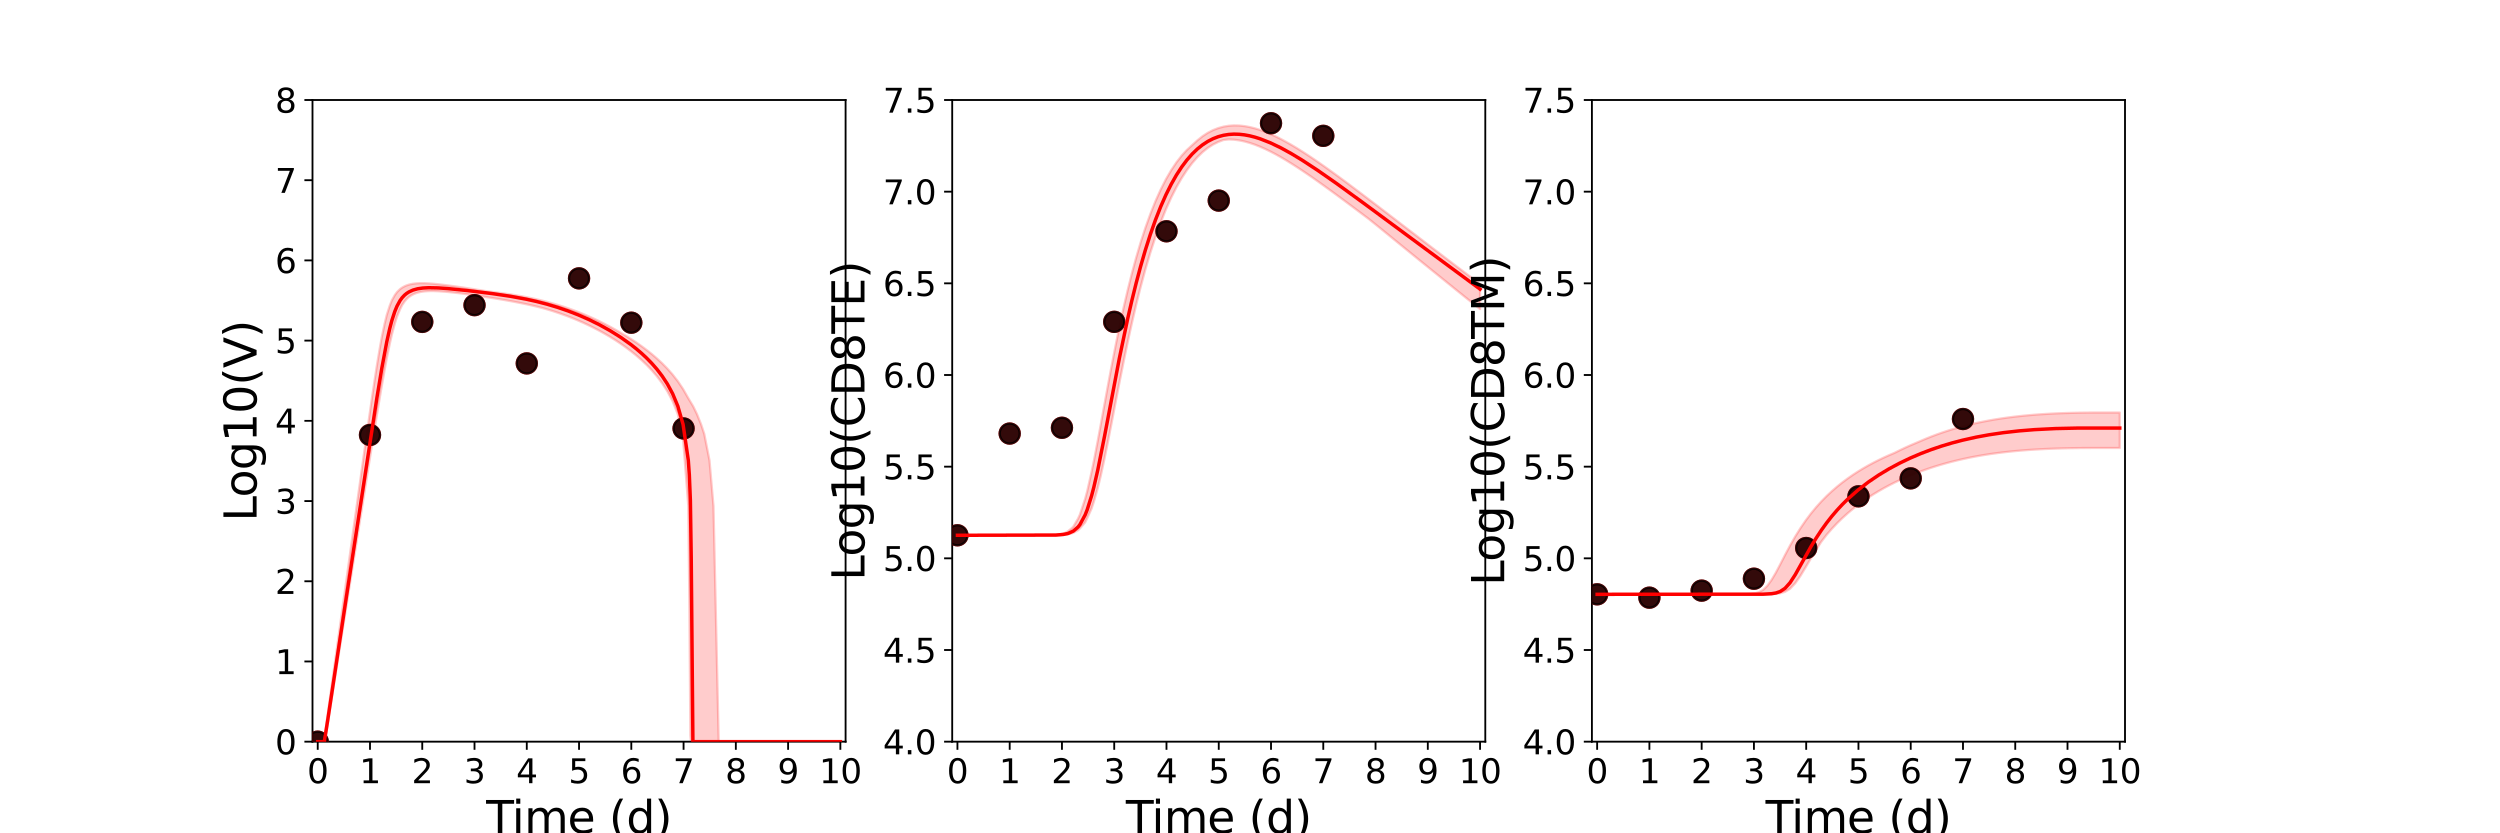 <?xml version="1.0" encoding="utf-8" standalone="no"?>
<!DOCTYPE svg PUBLIC "-//W3C//DTD SVG 1.1//EN"
  "http://www.w3.org/Graphics/SVG/1.1/DTD/svg11.dtd">
<svg xmlns:xlink="http://www.w3.org/1999/xlink" width="1080pt" height="360pt" viewBox="0 0 1080 360" xmlns="http://www.w3.org/2000/svg" version="1.1">
 <defs>
  <style type="text/css">*{stroke-linejoin: round; stroke-linecap: butt}</style>
 </defs>
 <g id="figure_1">
  <g id="patch_1">
   <path d="M 0 360 
L 1080 360 
L 1080 0 
L 0 0 
z
" style="fill: #ffffff"/>
  </g>
  <g id="axes_1">
   <g id="patch_2">
    <path d="M 135 320.4 
L 365.294 320.4 
L 365.294 43.2 
L 135 43.2 
z
" style="fill: #ffffff"/>
   </g>
   <g id="matplotlib.axis_1">
    <g id="xtick_1">
     <g id="line2d_1">
      <defs>
       <path id="ma4f6873974" d="M 0 0 
L 0 3.5 
" style="stroke: #000000; stroke-width: 0.8"/>
      </defs>
      <g>
       <use xlink:href="#ma4f6873974" x="137.258" y="320.4" style="stroke: #000000; stroke-width: 0.8"/>
      </g>
     </g>
     <g id="text_1">
      <!-- 0 -->
      <g transform="translate(132.677 338.342) scale(0.144 -0.144)">
       <defs>
        <path id="DejaVuSans-30" d="M 2034 4250 
Q 1547 4250 1301 3770 
Q 1056 3291 1056 2328 
Q 1056 1369 1301 889 
Q 1547 409 2034 409 
Q 2525 409 2770 889 
Q 3016 1369 3016 2328 
Q 3016 3291 2770 3770 
Q 2525 4250 2034 4250 
z
M 2034 4750 
Q 2819 4750 3233 4129 
Q 3647 3509 3647 2328 
Q 3647 1150 3233 529 
Q 2819 -91 2034 -91 
Q 1250 -91 836 529 
Q 422 1150 422 2328 
Q 422 3509 836 4129 
Q 1250 4750 2034 4750 
z
" transform="scale(0.016)"/>
       </defs>
       <use xlink:href="#DejaVuSans-30"/>
      </g>
     </g>
    </g>
    <g id="xtick_2">
     <g id="line2d_2">
      <g>
       <use xlink:href="#ma4f6873974" x="159.836" y="320.4" style="stroke: #000000; stroke-width: 0.8"/>
      </g>
     </g>
     <g id="text_2">
      <!-- 1 -->
      <g transform="translate(155.255 338.342) scale(0.144 -0.144)">
       <defs>
        <path id="DejaVuSans-31" d="M 794 531 
L 1825 531 
L 1825 4091 
L 703 3866 
L 703 4441 
L 1819 4666 
L 2450 4666 
L 2450 531 
L 3481 531 
L 3481 0 
L 794 0 
L 794 531 
z
" transform="scale(0.016)"/>
       </defs>
       <use xlink:href="#DejaVuSans-31"/>
      </g>
     </g>
    </g>
    <g id="xtick_3">
     <g id="line2d_3">
      <g>
       <use xlink:href="#ma4f6873974" x="182.413" y="320.4" style="stroke: #000000; stroke-width: 0.8"/>
      </g>
     </g>
     <g id="text_3">
      <!-- 2 -->
      <g transform="translate(177.832 338.342) scale(0.144 -0.144)">
       <defs>
        <path id="DejaVuSans-32" d="M 1228 531 
L 3431 531 
L 3431 0 
L 469 0 
L 469 531 
Q 828 903 1448 1529 
Q 2069 2156 2228 2338 
Q 2531 2678 2651 2914 
Q 2772 3150 2772 3378 
Q 2772 3750 2511 3984 
Q 2250 4219 1831 4219 
Q 1534 4219 1204 4116 
Q 875 4013 500 3803 
L 500 4441 
Q 881 4594 1212 4672 
Q 1544 4750 1819 4750 
Q 2544 4750 2975 4387 
Q 3406 4025 3406 3419 
Q 3406 3131 3298 2873 
Q 3191 2616 2906 2266 
Q 2828 2175 2409 1742 
Q 1991 1309 1228 531 
z
" transform="scale(0.016)"/>
       </defs>
       <use xlink:href="#DejaVuSans-32"/>
      </g>
     </g>
    </g>
    <g id="xtick_4">
     <g id="line2d_4">
      <g>
       <use xlink:href="#ma4f6873974" x="204.991" y="320.4" style="stroke: #000000; stroke-width: 0.8"/>
      </g>
     </g>
     <g id="text_4">
      <!-- 3 -->
      <g transform="translate(200.41 338.342) scale(0.144 -0.144)">
       <defs>
        <path id="DejaVuSans-33" d="M 2597 2516 
Q 3050 2419 3304 2112 
Q 3559 1806 3559 1356 
Q 3559 666 3084 287 
Q 2609 -91 1734 -91 
Q 1441 -91 1130 -33 
Q 819 25 488 141 
L 488 750 
Q 750 597 1062 519 
Q 1375 441 1716 441 
Q 2309 441 2620 675 
Q 2931 909 2931 1356 
Q 2931 1769 2642 2001 
Q 2353 2234 1838 2234 
L 1294 2234 
L 1294 2753 
L 1863 2753 
Q 2328 2753 2575 2939 
Q 2822 3125 2822 3475 
Q 2822 3834 2567 4026 
Q 2313 4219 1838 4219 
Q 1578 4219 1281 4162 
Q 984 4106 628 3988 
L 628 4550 
Q 988 4650 1302 4700 
Q 1616 4750 1894 4750 
Q 2613 4750 3031 4423 
Q 3450 4097 3450 3541 
Q 3450 3153 3228 2886 
Q 3006 2619 2597 2516 
z
" transform="scale(0.016)"/>
       </defs>
       <use xlink:href="#DejaVuSans-33"/>
      </g>
     </g>
    </g>
    <g id="xtick_5">
     <g id="line2d_5">
      <g>
       <use xlink:href="#ma4f6873974" x="227.569" y="320.4" style="stroke: #000000; stroke-width: 0.8"/>
      </g>
     </g>
     <g id="text_5">
      <!-- 4 -->
      <g transform="translate(222.988 338.342) scale(0.144 -0.144)">
       <defs>
        <path id="DejaVuSans-34" d="M 2419 4116 
L 825 1625 
L 2419 1625 
L 2419 4116 
z
M 2253 4666 
L 3047 4666 
L 3047 1625 
L 3713 1625 
L 3713 1100 
L 3047 1100 
L 3047 0 
L 2419 0 
L 2419 1100 
L 313 1100 
L 313 1709 
L 2253 4666 
z
" transform="scale(0.016)"/>
       </defs>
       <use xlink:href="#DejaVuSans-34"/>
      </g>
     </g>
    </g>
    <g id="xtick_6">
     <g id="line2d_6">
      <g>
       <use xlink:href="#ma4f6873974" x="250.147" y="320.4" style="stroke: #000000; stroke-width: 0.8"/>
      </g>
     </g>
     <g id="text_6">
      <!-- 5 -->
      <g transform="translate(245.566 338.342) scale(0.144 -0.144)">
       <defs>
        <path id="DejaVuSans-35" d="M 691 4666 
L 3169 4666 
L 3169 4134 
L 1269 4134 
L 1269 2991 
Q 1406 3038 1543 3061 
Q 1681 3084 1819 3084 
Q 2600 3084 3056 2656 
Q 3513 2228 3513 1497 
Q 3513 744 3044 326 
Q 2575 -91 1722 -91 
Q 1428 -91 1123 -41 
Q 819 9 494 109 
L 494 744 
Q 775 591 1075 516 
Q 1375 441 1709 441 
Q 2250 441 2565 725 
Q 2881 1009 2881 1497 
Q 2881 1984 2565 2268 
Q 2250 2553 1709 2553 
Q 1456 2553 1204 2497 
Q 953 2441 691 2322 
L 691 4666 
z
" transform="scale(0.016)"/>
       </defs>
       <use xlink:href="#DejaVuSans-35"/>
      </g>
     </g>
    </g>
    <g id="xtick_7">
     <g id="line2d_7">
      <g>
       <use xlink:href="#ma4f6873974" x="272.725" y="320.4" style="stroke: #000000; stroke-width: 0.8"/>
      </g>
     </g>
     <g id="text_7">
      <!-- 6 -->
      <g transform="translate(268.144 338.342) scale(0.144 -0.144)">
       <defs>
        <path id="DejaVuSans-36" d="M 2113 2584 
Q 1688 2584 1439 2293 
Q 1191 2003 1191 1497 
Q 1191 994 1439 701 
Q 1688 409 2113 409 
Q 2538 409 2786 701 
Q 3034 994 3034 1497 
Q 3034 2003 2786 2293 
Q 2538 2584 2113 2584 
z
M 3366 4563 
L 3366 3988 
Q 3128 4100 2886 4159 
Q 2644 4219 2406 4219 
Q 1781 4219 1451 3797 
Q 1122 3375 1075 2522 
Q 1259 2794 1537 2939 
Q 1816 3084 2150 3084 
Q 2853 3084 3261 2657 
Q 3669 2231 3669 1497 
Q 3669 778 3244 343 
Q 2819 -91 2113 -91 
Q 1303 -91 875 529 
Q 447 1150 447 2328 
Q 447 3434 972 4092 
Q 1497 4750 2381 4750 
Q 2619 4750 2861 4703 
Q 3103 4656 3366 4563 
z
" transform="scale(0.016)"/>
       </defs>
       <use xlink:href="#DejaVuSans-36"/>
      </g>
     </g>
    </g>
    <g id="xtick_8">
     <g id="line2d_8">
      <g>
       <use xlink:href="#ma4f6873974" x="295.303" y="320.4" style="stroke: #000000; stroke-width: 0.8"/>
      </g>
     </g>
     <g id="text_8">
      <!-- 7 -->
      <g transform="translate(290.722 338.342) scale(0.144 -0.144)">
       <defs>
        <path id="DejaVuSans-37" d="M 525 4666 
L 3525 4666 
L 3525 4397 
L 1831 0 
L 1172 0 
L 2766 4134 
L 525 4134 
L 525 4666 
z
" transform="scale(0.016)"/>
       </defs>
       <use xlink:href="#DejaVuSans-37"/>
      </g>
     </g>
    </g>
    <g id="xtick_9">
     <g id="line2d_9">
      <g>
       <use xlink:href="#ma4f6873974" x="317.881" y="320.4" style="stroke: #000000; stroke-width: 0.8"/>
      </g>
     </g>
     <g id="text_9">
      <!-- 8 -->
      <g transform="translate(313.3 338.342) scale(0.144 -0.144)">
       <defs>
        <path id="DejaVuSans-38" d="M 2034 2216 
Q 1584 2216 1326 1975 
Q 1069 1734 1069 1313 
Q 1069 891 1326 650 
Q 1584 409 2034 409 
Q 2484 409 2743 651 
Q 3003 894 3003 1313 
Q 3003 1734 2745 1975 
Q 2488 2216 2034 2216 
z
M 1403 2484 
Q 997 2584 770 2862 
Q 544 3141 544 3541 
Q 544 4100 942 4425 
Q 1341 4750 2034 4750 
Q 2731 4750 3128 4425 
Q 3525 4100 3525 3541 
Q 3525 3141 3298 2862 
Q 3072 2584 2669 2484 
Q 3125 2378 3379 2068 
Q 3634 1759 3634 1313 
Q 3634 634 3220 271 
Q 2806 -91 2034 -91 
Q 1263 -91 848 271 
Q 434 634 434 1313 
Q 434 1759 690 2068 
Q 947 2378 1403 2484 
z
M 1172 3481 
Q 1172 3119 1398 2916 
Q 1625 2713 2034 2713 
Q 2441 2713 2670 2916 
Q 2900 3119 2900 3481 
Q 2900 3844 2670 4047 
Q 2441 4250 2034 4250 
Q 1625 4250 1398 4047 
Q 1172 3844 1172 3481 
z
" transform="scale(0.016)"/>
       </defs>
       <use xlink:href="#DejaVuSans-38"/>
      </g>
     </g>
    </g>
    <g id="xtick_10">
     <g id="line2d_10">
      <g>
       <use xlink:href="#ma4f6873974" x="340.458" y="320.4" style="stroke: #000000; stroke-width: 0.8"/>
      </g>
     </g>
     <g id="text_10">
      <!-- 9 -->
      <g transform="translate(335.877 338.342) scale(0.144 -0.144)">
       <defs>
        <path id="DejaVuSans-39" d="M 703 97 
L 703 672 
Q 941 559 1184 500 
Q 1428 441 1663 441 
Q 2288 441 2617 861 
Q 2947 1281 2994 2138 
Q 2813 1869 2534 1725 
Q 2256 1581 1919 1581 
Q 1219 1581 811 2004 
Q 403 2428 403 3163 
Q 403 3881 828 4315 
Q 1253 4750 1959 4750 
Q 2769 4750 3195 4129 
Q 3622 3509 3622 2328 
Q 3622 1225 3098 567 
Q 2575 -91 1691 -91 
Q 1453 -91 1209 -44 
Q 966 3 703 97 
z
M 1959 2075 
Q 2384 2075 2632 2365 
Q 2881 2656 2881 3163 
Q 2881 3666 2632 3958 
Q 2384 4250 1959 4250 
Q 1534 4250 1286 3958 
Q 1038 3666 1038 3163 
Q 1038 2656 1286 2365 
Q 1534 2075 1959 2075 
z
" transform="scale(0.016)"/>
       </defs>
       <use xlink:href="#DejaVuSans-39"/>
      </g>
     </g>
    </g>
    <g id="xtick_11">
     <g id="line2d_11">
      <g>
       <use xlink:href="#ma4f6873974" x="363.036" y="320.4" style="stroke: #000000; stroke-width: 0.8"/>
      </g>
     </g>
     <g id="text_11">
      <!-- 10 -->
      <g transform="translate(353.874 338.342) scale(0.144 -0.144)">
       <use xlink:href="#DejaVuSans-31"/>
       <use xlink:href="#DejaVuSans-30" x="63.623"/>
      </g>
     </g>
    </g>
    <g id="text_12">
     <!-- Time (d) -->
     <g transform="translate(210.022 359.925) scale(0.192 -0.192)">
      <defs>
       <path id="DejaVuSans-54" d="M -19 4666 
L 3928 4666 
L 3928 4134 
L 2272 4134 
L 2272 0 
L 1638 0 
L 1638 4134 
L -19 4134 
L -19 4666 
z
" transform="scale(0.016)"/>
       <path id="DejaVuSans-69" d="M 603 3500 
L 1178 3500 
L 1178 0 
L 603 0 
L 603 3500 
z
M 603 4863 
L 1178 4863 
L 1178 4134 
L 603 4134 
L 603 4863 
z
" transform="scale(0.016)"/>
       <path id="DejaVuSans-6d" d="M 3328 2828 
Q 3544 3216 3844 3400 
Q 4144 3584 4550 3584 
Q 5097 3584 5394 3201 
Q 5691 2819 5691 2113 
L 5691 0 
L 5113 0 
L 5113 2094 
Q 5113 2597 4934 2840 
Q 4756 3084 4391 3084 
Q 3944 3084 3684 2787 
Q 3425 2491 3425 1978 
L 3425 0 
L 2847 0 
L 2847 2094 
Q 2847 2600 2669 2842 
Q 2491 3084 2119 3084 
Q 1678 3084 1418 2786 
Q 1159 2488 1159 1978 
L 1159 0 
L 581 0 
L 581 3500 
L 1159 3500 
L 1159 2956 
Q 1356 3278 1631 3431 
Q 1906 3584 2284 3584 
Q 2666 3584 2933 3390 
Q 3200 3197 3328 2828 
z
" transform="scale(0.016)"/>
       <path id="DejaVuSans-65" d="M 3597 1894 
L 3597 1613 
L 953 1613 
Q 991 1019 1311 708 
Q 1631 397 2203 397 
Q 2534 397 2845 478 
Q 3156 559 3463 722 
L 3463 178 
Q 3153 47 2828 -22 
Q 2503 -91 2169 -91 
Q 1331 -91 842 396 
Q 353 884 353 1716 
Q 353 2575 817 3079 
Q 1281 3584 2069 3584 
Q 2775 3584 3186 3129 
Q 3597 2675 3597 1894 
z
M 3022 2063 
Q 3016 2534 2758 2815 
Q 2500 3097 2075 3097 
Q 1594 3097 1305 2825 
Q 1016 2553 972 2059 
L 3022 2063 
z
" transform="scale(0.016)"/>
       <path id="DejaVuSans-20" transform="scale(0.016)"/>
       <path id="DejaVuSans-28" d="M 1984 4856 
Q 1566 4138 1362 3434 
Q 1159 2731 1159 2009 
Q 1159 1288 1364 580 
Q 1569 -128 1984 -844 
L 1484 -844 
Q 1016 -109 783 600 
Q 550 1309 550 2009 
Q 550 2706 781 3412 
Q 1013 4119 1484 4856 
L 1984 4856 
z
" transform="scale(0.016)"/>
       <path id="DejaVuSans-64" d="M 2906 2969 
L 2906 4863 
L 3481 4863 
L 3481 0 
L 2906 0 
L 2906 525 
Q 2725 213 2448 61 
Q 2172 -91 1784 -91 
Q 1150 -91 751 415 
Q 353 922 353 1747 
Q 353 2572 751 3078 
Q 1150 3584 1784 3584 
Q 2172 3584 2448 3432 
Q 2725 3281 2906 2969 
z
M 947 1747 
Q 947 1113 1208 752 
Q 1469 391 1925 391 
Q 2381 391 2643 752 
Q 2906 1113 2906 1747 
Q 2906 2381 2643 2742 
Q 2381 3103 1925 3103 
Q 1469 3103 1208 2742 
Q 947 2381 947 1747 
z
" transform="scale(0.016)"/>
       <path id="DejaVuSans-29" d="M 513 4856 
L 1013 4856 
Q 1481 4119 1714 3412 
Q 1947 2706 1947 2009 
Q 1947 1309 1714 600 
Q 1481 -109 1013 -844 
L 513 -844 
Q 928 -128 1133 580 
Q 1338 1288 1338 2009 
Q 1338 2731 1133 3434 
Q 928 4138 513 4856 
z
" transform="scale(0.016)"/>
      </defs>
      <use xlink:href="#DejaVuSans-54"/>
      <use xlink:href="#DejaVuSans-69" x="57.959"/>
      <use xlink:href="#DejaVuSans-6d" x="85.742"/>
      <use xlink:href="#DejaVuSans-65" x="183.154"/>
      <use xlink:href="#DejaVuSans-20" x="244.678"/>
      <use xlink:href="#DejaVuSans-28" x="276.465"/>
      <use xlink:href="#DejaVuSans-64" x="315.479"/>
      <use xlink:href="#DejaVuSans-29" x="378.955"/>
     </g>
    </g>
   </g>
   <g id="matplotlib.axis_2">
    <g id="ytick_1">
     <g id="line2d_12">
      <defs>
       <path id="m7245f1bf4e" d="M 0 0 
L -3.5 0 
" style="stroke: #000000; stroke-width: 0.8"/>
      </defs>
      <g>
       <use xlink:href="#m7245f1bf4e" x="135" y="320.4" style="stroke: #000000; stroke-width: 0.8"/>
      </g>
     </g>
     <g id="text_13">
      <!-- 0 -->
      <g transform="translate(118.838 325.871) scale(0.144 -0.144)">
       <use xlink:href="#DejaVuSans-30"/>
      </g>
     </g>
    </g>
    <g id="ytick_2">
     <g id="line2d_13">
      <g>
       <use xlink:href="#m7245f1bf4e" x="135" y="285.75" style="stroke: #000000; stroke-width: 0.8"/>
      </g>
     </g>
     <g id="text_14">
      <!-- 1 -->
      <g transform="translate(118.838 291.221) scale(0.144 -0.144)">
       <use xlink:href="#DejaVuSans-31"/>
      </g>
     </g>
    </g>
    <g id="ytick_3">
     <g id="line2d_14">
      <g>
       <use xlink:href="#m7245f1bf4e" x="135" y="251.1" style="stroke: #000000; stroke-width: 0.8"/>
      </g>
     </g>
     <g id="text_15">
      <!-- 2 -->
      <g transform="translate(118.838 256.571) scale(0.144 -0.144)">
       <use xlink:href="#DejaVuSans-32"/>
      </g>
     </g>
    </g>
    <g id="ytick_4">
     <g id="line2d_15">
      <g>
       <use xlink:href="#m7245f1bf4e" x="135" y="216.45" style="stroke: #000000; stroke-width: 0.8"/>
      </g>
     </g>
     <g id="text_16">
      <!-- 3 -->
      <g transform="translate(118.838 221.921) scale(0.144 -0.144)">
       <use xlink:href="#DejaVuSans-33"/>
      </g>
     </g>
    </g>
    <g id="ytick_5">
     <g id="line2d_16">
      <g>
       <use xlink:href="#m7245f1bf4e" x="135" y="181.8" style="stroke: #000000; stroke-width: 0.8"/>
      </g>
     </g>
     <g id="text_17">
      <!-- 4 -->
      <g transform="translate(118.838 187.271) scale(0.144 -0.144)">
       <use xlink:href="#DejaVuSans-34"/>
      </g>
     </g>
    </g>
    <g id="ytick_6">
     <g id="line2d_17">
      <g>
       <use xlink:href="#m7245f1bf4e" x="135" y="147.15" style="stroke: #000000; stroke-width: 0.8"/>
      </g>
     </g>
     <g id="text_18">
      <!-- 5 -->
      <g transform="translate(118.838 152.621) scale(0.144 -0.144)">
       <use xlink:href="#DejaVuSans-35"/>
      </g>
     </g>
    </g>
    <g id="ytick_7">
     <g id="line2d_18">
      <g>
       <use xlink:href="#m7245f1bf4e" x="135" y="112.5" style="stroke: #000000; stroke-width: 0.8"/>
      </g>
     </g>
     <g id="text_19">
      <!-- 6 -->
      <g transform="translate(118.838 117.971) scale(0.144 -0.144)">
       <use xlink:href="#DejaVuSans-36"/>
      </g>
     </g>
    </g>
    <g id="ytick_8">
     <g id="line2d_19">
      <g>
       <use xlink:href="#m7245f1bf4e" x="135" y="77.85" style="stroke: #000000; stroke-width: 0.8"/>
      </g>
     </g>
     <g id="text_20">
      <!-- 7 -->
      <g transform="translate(118.838 83.321) scale(0.144 -0.144)">
       <use xlink:href="#DejaVuSans-37"/>
      </g>
     </g>
    </g>
    <g id="ytick_9">
     <g id="line2d_20">
      <g>
       <use xlink:href="#m7245f1bf4e" x="135" y="43.2" style="stroke: #000000; stroke-width: 0.8"/>
      </g>
     </g>
     <g id="text_21">
      <!-- 8 -->
      <g transform="translate(118.838 48.671) scale(0.144 -0.144)">
       <use xlink:href="#DejaVuSans-38"/>
      </g>
     </g>
    </g>
    <g id="text_22">
     <!-- Log10(V) -->
     <g transform="translate(110.845 225.224) rotate(-90) scale(0.192 -0.192)">
      <defs>
       <path id="DejaVuSans-4c" d="M 628 4666 
L 1259 4666 
L 1259 531 
L 3531 531 
L 3531 0 
L 628 0 
L 628 4666 
z
" transform="scale(0.016)"/>
       <path id="DejaVuSans-6f" d="M 1959 3097 
Q 1497 3097 1228 2736 
Q 959 2375 959 1747 
Q 959 1119 1226 758 
Q 1494 397 1959 397 
Q 2419 397 2687 759 
Q 2956 1122 2956 1747 
Q 2956 2369 2687 2733 
Q 2419 3097 1959 3097 
z
M 1959 3584 
Q 2709 3584 3137 3096 
Q 3566 2609 3566 1747 
Q 3566 888 3137 398 
Q 2709 -91 1959 -91 
Q 1206 -91 779 398 
Q 353 888 353 1747 
Q 353 2609 779 3096 
Q 1206 3584 1959 3584 
z
" transform="scale(0.016)"/>
       <path id="DejaVuSans-67" d="M 2906 1791 
Q 2906 2416 2648 2759 
Q 2391 3103 1925 3103 
Q 1463 3103 1205 2759 
Q 947 2416 947 1791 
Q 947 1169 1205 825 
Q 1463 481 1925 481 
Q 2391 481 2648 825 
Q 2906 1169 2906 1791 
z
M 3481 434 
Q 3481 -459 3084 -895 
Q 2688 -1331 1869 -1331 
Q 1566 -1331 1297 -1286 
Q 1028 -1241 775 -1147 
L 775 -588 
Q 1028 -725 1275 -790 
Q 1522 -856 1778 -856 
Q 2344 -856 2625 -561 
Q 2906 -266 2906 331 
L 2906 616 
Q 2728 306 2450 153 
Q 2172 0 1784 0 
Q 1141 0 747 490 
Q 353 981 353 1791 
Q 353 2603 747 3093 
Q 1141 3584 1784 3584 
Q 2172 3584 2450 3431 
Q 2728 3278 2906 2969 
L 2906 3500 
L 3481 3500 
L 3481 434 
z
" transform="scale(0.016)"/>
       <path id="DejaVuSans-56" d="M 1831 0 
L 50 4666 
L 709 4666 
L 2188 738 
L 3669 4666 
L 4325 4666 
L 2547 0 
L 1831 0 
z
" transform="scale(0.016)"/>
      </defs>
      <use xlink:href="#DejaVuSans-4c"/>
      <use xlink:href="#DejaVuSans-6f" x="53.963"/>
      <use xlink:href="#DejaVuSans-67" x="115.145"/>
      <use xlink:href="#DejaVuSans-31" x="178.621"/>
      <use xlink:href="#DejaVuSans-30" x="242.244"/>
      <use xlink:href="#DejaVuSans-28" x="305.867"/>
      <use xlink:href="#DejaVuSans-56" x="344.881"/>
      <use xlink:href="#DejaVuSans-29" x="413.289"/>
     </g>
    </g>
   </g>
   <g id="patch_3">
    <path d="M 135 320.4 
L 135 43.2 
" style="fill: none; stroke: #000000; stroke-width: 0.8; stroke-linejoin: miter; stroke-linecap: square"/>
   </g>
   <g id="patch_4">
    <path d="M 365.294 320.4 
L 365.294 43.2 
" style="fill: none; stroke: #000000; stroke-width: 0.8; stroke-linejoin: miter; stroke-linecap: square"/>
   </g>
   <g id="patch_5">
    <path d="M 135 320.4 
L 365.294 320.4 
" style="fill: none; stroke: #000000; stroke-width: 0.8; stroke-linejoin: miter; stroke-linecap: square"/>
   </g>
   <g id="patch_6">
    <path d="M 135 43.2 
L 365.294 43.2 
" style="fill: none; stroke: #000000; stroke-width: 0.8; stroke-linejoin: miter; stroke-linecap: square"/>
   </g>
   <g id="PolyCollection_1">
    <defs>
     <path id="me0b7c53e5d" d="M 137.258 -39.6 
L 137.258 -39.6 
L 137.258 -39.6 
L 137.26 -39.6 
L 137.28 -39.6 
L 137.388 -39.6 
L 137.46 -39.6 
L 137.745 -39.6 
L 137.919 -39.6 
L 138.487 -39.6 
L 138.789 -39.6 
L 139.692 -39.6 
L 140.097 -39.6 
L 141.094 -43.988 
L 141.594 -47.216 
L 142.653 -54.085 
L 143.237 -57.783 
L 144.337 -64.745 
L 144.991 -68.861 
L 146.117 -75.973 
L 146.83 -80.453 
L 147.973 -87.669 
L 148.732 -92.441 
L 149.885 -99.72 
L 150.679 -104.72 
L 151.965 -112.849 
L 152.753 -117.813 
L 153.868 -124.839 
L 154.695 -130.047 
L 155.924 -137.794 
L 156.751 -142.995 
L 157.887 -150.131 
L 158.739 -155.471 
L 159.971 -163.177 
L 160.817 -168.447 
L 161.969 -175.554 
L 162.84 -180.883 
L 164.092 -188.388 
L 164.968 -193.54 
L 166.176 -200.309 
L 167.081 -205.168 
L 168.388 -211.501 
L 169.293 -215.529 
L 170.56 -220.212 
L 171.505 -223.222 
L 172.853 -226.447 
L 173.748 -228.239 
L 174.789 -229.764 
L 175.641 -230.751 
L 176.602 -231.641 
L 177.564 -232.318 
L 178.418 -232.791 
L 179.16 -233.13 
L 179.827 -233.385 
L 180.41 -233.57 
L 180.93 -233.704 
L 181.393 -233.814 
L 181.857 -233.907 
L 182.236 -233.971 
L 182.584 -234.025 
L 182.933 -234.072 
L 183.221 -234.106 
L 183.542 -234.14 
L 183.802 -234.164 
L 184.804 -234.228 
L 185.186 -234.248 
L 186.722 -234.271 
L 187.342 -234.263 
L 189.37 -234.189 
L 190.162 -234.135 
L 192.42 -233.968 
L 193.34 -233.881 
L 195.21 -233.694 
L 196.199 -233.585 
L 197.882 -233.392 
L 199.132 -233.241 
L 200.824 -233.018 
L 202.185 -232.828 
L 203.647 -232.621 
L 205.693 -232.324 
L 207.198 -232.102 
L 209.004 -231.83 
L 210.811 -231.552 
L 212.618 -231.269 
L 214.488 -230.968 
L 216.359 -230.658 
L 218.429 -230.304 
L 220.578 -229.92 
L 222.836 -229.498 
L 225.094 -229.053 
L 227.352 -228.582 
L 229.609 -228.083 
L 231.867 -227.552 
L 234.125 -226.986 
L 236.383 -226.349 
L 238.641 -225.659 
L 240.898 -224.922 
L 243.156 -224.136 
L 245.414 -223.298 
L 247.672 -222.408 
L 249.93 -221.463 
L 252.187 -220.462 
L 254.445 -219.402 
L 256.703 -218.282 
L 258.961 -217.097 
L 261.218 -215.844 
L 263.476 -214.518 
L 265.734 -213.114 
L 267.992 -211.623 
L 270.25 -210.037 
L 272.507 -208.342 
L 274.765 -206.523 
L 277.023 -204.559 
L 279.281 -202.419 
L 281.539 -200.063 
L 283.796 -197.433 
L 286.054 -194.438 
L 288.312 -190.934 
L 290.57 -186.661 
L 292.827 -181.026 
L 295.085 -170.477 
L 297.343 -141.427 
L 297.795 -100.969 
L 298.246 -42.239 
L 298.507 -39.6 
L 298.548 -39.6 
L 298.567 -39.6 
L 298.577 -39.6 
L 298.578 -39.6 
L 298.582 -39.6 
L 298.59 -39.6 
L 298.599 -39.6 
L 298.602 -39.6 
L 298.606 -39.6 
L 298.615 -39.6 
L 298.624 -39.6 
L 298.645 -39.6 
L 298.677 -39.6 
L 298.76 -39.6 
L 298.866 -39.6 
L 299.001 -39.6 
L 299.153 -39.6 
L 299.336 -39.6 
L 299.521 -39.6 
L 299.74 -39.6 
L 299.994 -39.6 
L 300.368 -39.6 
L 301.101 -39.6 
L 302.884 -39.6 
L 304.241 -39.6 
L 306.499 -39.6 
L 308.222 -39.6 
L 310.48 -39.6 
L 312.738 -39.6 
L 314.995 -39.6 
L 317.253 -39.6 
L 319.511 -39.6 
L 321.769 -39.6 
L 324.027 -39.6 
L 326.284 -39.6 
L 328.542 -39.6 
L 330.8 -39.6 
L 333.058 -39.6 
L 335.315 -39.6 
L 337.573 -39.6 
L 339.831 -39.6 
L 342.089 -39.6 
L 344.347 -39.6 
L 346.604 -39.6 
L 348.862 -39.6 
L 351.12 -39.6 
L 353.378 -39.6 
L 355.636 -39.6 
L 357.893 -39.6 
L 360.151 -39.6 
L 362.409 -39.6 
L 363.036 -39.6 
L 363.036 -39.6 
L 363.036 -39.6 
L 362.409 -39.6 
L 360.151 -39.6 
L 357.893 -39.6 
L 355.636 -39.6 
L 353.378 -39.6 
L 351.12 -39.6 
L 348.862 -39.6 
L 346.604 -39.6 
L 344.347 -39.6 
L 342.089 -39.6 
L 339.831 -39.6 
L 337.573 -39.6 
L 335.315 -39.6 
L 333.058 -39.6 
L 330.8 -39.6 
L 328.542 -39.6 
L 326.284 -39.6 
L 324.027 -39.6 
L 321.769 -39.6 
L 319.511 -39.6 
L 317.253 -39.6 
L 314.995 -39.6 
L 312.738 -39.6 
L 310.48 -39.6 
L 308.222 -141.358 
L 306.499 -161.098 
L 304.241 -172.538 
L 302.884 -176.636 
L 301.101 -181.087 
L 300.368 -182.592 
L 299.994 -183.359 
L 299.74 -183.882 
L 299.521 -184.331 
L 299.336 -184.657 
L 299.153 -184.961 
L 299.001 -185.214 
L 298.866 -185.44 
L 298.76 -185.616 
L 298.677 -185.754 
L 298.645 -185.807 
L 298.624 -185.841 
L 298.615 -185.858 
L 298.606 -185.872 
L 298.602 -185.879 
L 298.599 -185.883 
L 298.59 -185.899 
L 298.582 -185.912 
L 298.578 -185.919 
L 298.577 -185.919 
L 298.567 -185.937 
L 298.548 -185.968 
L 298.507 -186.037 
L 298.246 -186.471 
L 297.795 -187.222 
L 297.343 -187.973 
L 295.085 -191.936 
L 292.827 -195.298 
L 290.57 -198.193 
L 288.312 -200.748 
L 286.054 -203.047 
L 283.796 -205.142 
L 281.539 -207.072 
L 279.281 -208.864 
L 277.023 -210.539 
L 274.765 -212.112 
L 272.507 -213.596 
L 270.25 -215 
L 267.992 -216.331 
L 265.734 -217.646 
L 263.476 -218.894 
L 261.218 -220.079 
L 258.961 -221.206 
L 256.703 -222.275 
L 254.445 -223.289 
L 252.187 -224.25 
L 249.93 -225.159 
L 247.672 -226.017 
L 245.414 -226.825 
L 243.156 -227.583 
L 240.898 -228.294 
L 238.641 -228.959 
L 236.383 -229.577 
L 234.125 -230.152 
L 231.867 -230.685 
L 229.609 -231.177 
L 227.352 -231.632 
L 225.094 -232.053 
L 222.836 -232.44 
L 220.578 -232.8 
L 218.429 -233.118 
L 216.359 -233.402 
L 214.488 -233.648 
L 212.618 -233.88 
L 210.811 -234.095 
L 209.004 -234.373 
L 207.198 -234.669 
L 205.693 -234.909 
L 203.647 -235.23 
L 202.185 -235.454 
L 200.824 -235.66 
L 199.132 -235.911 
L 197.882 -236.093 
L 196.199 -236.332 
L 195.21 -236.469 
L 193.34 -236.72 
L 192.42 -236.838 
L 190.162 -237.111 
L 189.37 -237.198 
L 187.342 -237.402 
L 186.722 -237.455 
L 185.186 -237.56 
L 184.804 -237.585 
L 183.802 -237.635 
L 183.542 -237.642 
L 183.221 -237.646 
L 182.933 -237.65 
L 182.584 -237.655 
L 182.236 -237.66 
L 181.857 -237.662 
L 181.393 -237.654 
L 180.93 -237.634 
L 180.41 -237.611 
L 179.827 -237.57 
L 179.16 -237.503 
L 178.418 -237.406 
L 177.564 -237.253 
L 176.602 -237.018 
L 175.641 -236.705 
L 174.789 -236.341 
L 173.748 -235.77 
L 172.853 -235.138 
L 171.505 -233.81 
L 170.56 -232.516 
L 169.293 -230.246 
L 168.388 -228 
L 167.081 -223.934 
L 166.176 -220.22 
L 164.968 -214.549 
L 164.092 -209.705 
L 162.84 -202.249 
L 161.969 -196.61 
L 160.817 -188.944 
L 159.971 -183.114 
L 158.739 -174.52 
L 157.887 -168.489 
L 156.751 -160.427 
L 155.924 -154.522 
L 154.695 -145.74 
L 153.868 -139.798 
L 152.753 -131.814 
L 151.965 -126.16 
L 150.679 -116.923 
L 149.885 -111.212 
L 148.732 -102.934 
L 147.973 -97.492 
L 146.83 -89.282 
L 146.117 -84.175 
L 144.991 -76.084 
L 144.337 -71.395 
L 143.237 -63.484 
L 142.653 -59.296 
L 141.594 -51.618 
L 141.094 -47.965 
L 140.097 -40.394 
L 139.692 -39.6 
L 138.789 -39.6 
L 138.487 -39.6 
L 137.919 -39.6 
L 137.745 -39.6 
L 137.46 -39.6 
L 137.388 -39.6 
L 137.28 -39.6 
L 137.26 -39.6 
L 137.258 -39.6 
L 137.258 -39.6 
z
" style="stroke: #ff0000; stroke-opacity: 0.2"/>
    </defs>
    <g clip-path="url(#p5610932491)">
     <use xlink:href="#me0b7c53e5d" x="0" y="360" style="fill: #ff0000; fill-opacity: 0.2; stroke: #ff0000; stroke-opacity: 0.2"/>
    </g>
   </g>
   <g id="PathCollection_1">
    <defs>
     <path id="me4d83d5f24" d="M 0 4.33 
C 1.148 4.33 2.25 3.874 3.062 3.062 
C 3.874 2.25 4.33 1.148 4.33 0 
C 4.33 -1.148 3.874 -2.25 3.062 -3.062 
C 2.25 -3.874 1.148 -4.33 0 -4.33 
C -1.148 -4.33 -2.25 -3.874 -3.062 -3.062 
C -3.874 -2.25 -4.33 -1.148 -4.33 0 
C -4.33 1.148 -3.874 2.25 -3.062 3.062 
C -2.25 3.874 -1.148 4.33 0 4.33 
z
" style="stroke: #ff0000; stroke-opacity: 0.8"/>
    </defs>
    <g clip-path="url(#p5610932491)">
     <use xlink:href="#me4d83d5f24" x="137.258" y="320.4" style="fill: #ff0000; fill-opacity: 0.8; stroke: #ff0000; stroke-opacity: 0.8"/>
     <use xlink:href="#me4d83d5f24" x="159.836" y="187.901" style="fill: #ff0000; fill-opacity: 0.8; stroke: #ff0000; stroke-opacity: 0.8"/>
     <use xlink:href="#me4d83d5f24" x="182.413" y="139.059" style="fill: #ff0000; fill-opacity: 0.8; stroke: #ff0000; stroke-opacity: 0.8"/>
     <use xlink:href="#me4d83d5f24" x="204.991" y="131.822" style="fill: #ff0000; fill-opacity: 0.8; stroke: #ff0000; stroke-opacity: 0.8"/>
     <use xlink:href="#me4d83d5f24" x="227.569" y="156.988" style="fill: #ff0000; fill-opacity: 0.8; stroke: #ff0000; stroke-opacity: 0.8"/>
     <use xlink:href="#me4d83d5f24" x="250.147" y="120.25" style="fill: #ff0000; fill-opacity: 0.8; stroke: #ff0000; stroke-opacity: 0.8"/>
     <use xlink:href="#me4d83d5f24" x="272.725" y="139.407" style="fill: #ff0000; fill-opacity: 0.8; stroke: #ff0000; stroke-opacity: 0.8"/>
     <use xlink:href="#me4d83d5f24" x="295.303" y="185.092" style="fill: #ff0000; fill-opacity: 0.8; stroke: #ff0000; stroke-opacity: 0.8"/>
    </g>
   </g>
   <g id="PathCollection_2">
    <defs>
     <path id="m3016e122c5" d="M 0 4.33 
C 1.148 4.33 2.25 3.874 3.062 3.062 
C 3.874 2.25 4.33 1.148 4.33 0 
C 4.33 -1.148 3.874 -2.25 3.062 -3.062 
C 2.25 -3.874 1.148 -4.33 0 -4.33 
C -1.148 -4.33 -2.25 -3.874 -3.062 -3.062 
C -3.874 -2.25 -4.33 -1.148 -4.33 0 
C -4.33 1.148 -3.874 2.25 -3.062 3.062 
C -2.25 3.874 -1.148 4.33 0 4.33 
z
" style="stroke: #000000; stroke-opacity: 0.8"/>
    </defs>
    <g clip-path="url(#p5610932491)">
     <use xlink:href="#m3016e122c5" x="137.258" y="320.4" style="fill-opacity: 0.8; stroke: #000000; stroke-opacity: 0.8"/>
     <use xlink:href="#m3016e122c5" x="159.836" y="187.901" style="fill-opacity: 0.8; stroke: #000000; stroke-opacity: 0.8"/>
     <use xlink:href="#m3016e122c5" x="182.413" y="139.059" style="fill-opacity: 0.8; stroke: #000000; stroke-opacity: 0.8"/>
     <use xlink:href="#m3016e122c5" x="204.991" y="131.822" style="fill-opacity: 0.8; stroke: #000000; stroke-opacity: 0.8"/>
     <use xlink:href="#m3016e122c5" x="227.569" y="156.988" style="fill-opacity: 0.8; stroke: #000000; stroke-opacity: 0.8"/>
     <use xlink:href="#m3016e122c5" x="250.147" y="120.25" style="fill-opacity: 0.8; stroke: #000000; stroke-opacity: 0.8"/>
     <use xlink:href="#m3016e122c5" x="272.725" y="139.407" style="fill-opacity: 0.8; stroke: #000000; stroke-opacity: 0.8"/>
     <use xlink:href="#m3016e122c5" x="295.303" y="185.092" style="fill-opacity: 0.8; stroke: #000000; stroke-opacity: 0.8"/>
    </g>
   </g>
   <g id="line2d_21">
    <path d="M 137.258 320.4 
L 140.097 320.4 
L 141.594 310.946 
L 149.885 256.229 
L 162.84 171.748 
L 164.968 158.95 
L 167.081 147.689 
L 168.388 141.859 
L 169.293 138.434 
L 170.56 134.536 
L 171.505 132.255 
L 172.853 129.798 
L 173.748 128.579 
L 174.789 127.476 
L 175.641 126.773 
L 176.602 126.144 
L 178.418 125.309 
L 180.41 124.757 
L 182.584 124.436 
L 185.186 124.293 
L 189.37 124.382 
L 193.34 124.66 
L 202.185 125.551 
L 212.618 126.826 
L 220.578 128.006 
L 227.352 129.256 
L 231.867 130.26 
L 236.383 131.427 
L 240.898 132.776 
L 245.414 134.322 
L 249.93 136.079 
L 254.445 138.063 
L 258.961 140.292 
L 263.476 142.794 
L 267.992 145.612 
L 272.507 148.816 
L 274.765 150.597 
L 277.023 152.522 
L 279.281 154.621 
L 281.539 156.934 
L 283.796 159.518 
L 286.054 162.46 
L 288.312 165.898 
L 290.57 170.075 
L 292.827 175.478 
L 295.085 183.326 
L 297.343 198.811 
L 297.795 205.183 
L 298.246 216.167 
L 298.615 241.174 
L 299.336 320.4 
L 363.036 320.4 
L 363.036 320.4 
" clip-path="url(#p5610932491)" style="fill: none; stroke: #ff0000; stroke-width: 1.5; stroke-linecap: square"/>
   </g>
  </g>
  <g id="axes_2">
   <g id="patch_7">
    <path d="M 411.353 320.4 
L 641.647 320.4 
L 641.647 43.2 
L 411.353 43.2 
z
" style="fill: #ffffff"/>
   </g>
   <g id="matplotlib.axis_3">
    <g id="xtick_12">
     <g id="line2d_22">
      <g>
       <use xlink:href="#ma4f6873974" x="413.611" y="320.4" style="stroke: #000000; stroke-width: 0.8"/>
      </g>
     </g>
     <g id="text_23">
      <!-- 0 -->
      <g transform="translate(409.03 338.342) scale(0.144 -0.144)">
       <use xlink:href="#DejaVuSans-30"/>
      </g>
     </g>
    </g>
    <g id="xtick_13">
     <g id="line2d_23">
      <g>
       <use xlink:href="#ma4f6873974" x="436.189" y="320.4" style="stroke: #000000; stroke-width: 0.8"/>
      </g>
     </g>
     <g id="text_24">
      <!-- 1 -->
      <g transform="translate(431.608 338.342) scale(0.144 -0.144)">
       <use xlink:href="#DejaVuSans-31"/>
      </g>
     </g>
    </g>
    <g id="xtick_14">
     <g id="line2d_24">
      <g>
       <use xlink:href="#ma4f6873974" x="458.766" y="320.4" style="stroke: #000000; stroke-width: 0.8"/>
      </g>
     </g>
     <g id="text_25">
      <!-- 2 -->
      <g transform="translate(454.185 338.342) scale(0.144 -0.144)">
       <use xlink:href="#DejaVuSans-32"/>
      </g>
     </g>
    </g>
    <g id="xtick_15">
     <g id="line2d_25">
      <g>
       <use xlink:href="#ma4f6873974" x="481.344" y="320.4" style="stroke: #000000; stroke-width: 0.8"/>
      </g>
     </g>
     <g id="text_26">
      <!-- 3 -->
      <g transform="translate(476.763 338.342) scale(0.144 -0.144)">
       <use xlink:href="#DejaVuSans-33"/>
      </g>
     </g>
    </g>
    <g id="xtick_16">
     <g id="line2d_26">
      <g>
       <use xlink:href="#ma4f6873974" x="503.922" y="320.4" style="stroke: #000000; stroke-width: 0.8"/>
      </g>
     </g>
     <g id="text_27">
      <!-- 4 -->
      <g transform="translate(499.341 338.342) scale(0.144 -0.144)">
       <use xlink:href="#DejaVuSans-34"/>
      </g>
     </g>
    </g>
    <g id="xtick_17">
     <g id="line2d_27">
      <g>
       <use xlink:href="#ma4f6873974" x="526.5" y="320.4" style="stroke: #000000; stroke-width: 0.8"/>
      </g>
     </g>
     <g id="text_28">
      <!-- 5 -->
      <g transform="translate(521.919 338.342) scale(0.144 -0.144)">
       <use xlink:href="#DejaVuSans-35"/>
      </g>
     </g>
    </g>
    <g id="xtick_18">
     <g id="line2d_28">
      <g>
       <use xlink:href="#ma4f6873974" x="549.078" y="320.4" style="stroke: #000000; stroke-width: 0.8"/>
      </g>
     </g>
     <g id="text_29">
      <!-- 6 -->
      <g transform="translate(544.497 338.342) scale(0.144 -0.144)">
       <use xlink:href="#DejaVuSans-36"/>
      </g>
     </g>
    </g>
    <g id="xtick_19">
     <g id="line2d_29">
      <g>
       <use xlink:href="#ma4f6873974" x="571.656" y="320.4" style="stroke: #000000; stroke-width: 0.8"/>
      </g>
     </g>
     <g id="text_30">
      <!-- 7 -->
      <g transform="translate(567.075 338.342) scale(0.144 -0.144)">
       <use xlink:href="#DejaVuSans-37"/>
      </g>
     </g>
    </g>
    <g id="xtick_20">
     <g id="line2d_30">
      <g>
       <use xlink:href="#ma4f6873974" x="594.234" y="320.4" style="stroke: #000000; stroke-width: 0.8"/>
      </g>
     </g>
     <g id="text_31">
      <!-- 8 -->
      <g transform="translate(589.653 338.342) scale(0.144 -0.144)">
       <use xlink:href="#DejaVuSans-38"/>
      </g>
     </g>
    </g>
    <g id="xtick_21">
     <g id="line2d_31">
      <g>
       <use xlink:href="#ma4f6873974" x="616.811" y="320.4" style="stroke: #000000; stroke-width: 0.8"/>
      </g>
     </g>
     <g id="text_32">
      <!-- 9 -->
      <g transform="translate(612.23 338.342) scale(0.144 -0.144)">
       <use xlink:href="#DejaVuSans-39"/>
      </g>
     </g>
    </g>
    <g id="xtick_22">
     <g id="line2d_32">
      <g>
       <use xlink:href="#ma4f6873974" x="639.389" y="320.4" style="stroke: #000000; stroke-width: 0.8"/>
      </g>
     </g>
     <g id="text_33">
      <!-- 10 -->
      <g transform="translate(630.227 338.342) scale(0.144 -0.144)">
       <use xlink:href="#DejaVuSans-31"/>
       <use xlink:href="#DejaVuSans-30" x="63.623"/>
      </g>
     </g>
    </g>
    <g id="text_34">
     <!-- Time (d) -->
     <g transform="translate(486.375 359.925) scale(0.192 -0.192)">
      <use xlink:href="#DejaVuSans-54"/>
      <use xlink:href="#DejaVuSans-69" x="57.959"/>
      <use xlink:href="#DejaVuSans-6d" x="85.742"/>
      <use xlink:href="#DejaVuSans-65" x="183.154"/>
      <use xlink:href="#DejaVuSans-20" x="244.678"/>
      <use xlink:href="#DejaVuSans-28" x="276.465"/>
      <use xlink:href="#DejaVuSans-64" x="315.479"/>
      <use xlink:href="#DejaVuSans-29" x="378.955"/>
     </g>
    </g>
   </g>
   <g id="matplotlib.axis_4">
    <g id="ytick_10">
     <g id="line2d_33">
      <g>
       <use xlink:href="#m7245f1bf4e" x="411.353" y="320.4" style="stroke: #000000; stroke-width: 0.8"/>
      </g>
     </g>
     <g id="text_35">
      <!-- 4.0 -->
      <g transform="translate(381.452 325.871) scale(0.144 -0.144)">
       <defs>
        <path id="DejaVuSans-2e" d="M 684 794 
L 1344 794 
L 1344 0 
L 684 0 
L 684 794 
z
" transform="scale(0.016)"/>
       </defs>
       <use xlink:href="#DejaVuSans-34"/>
       <use xlink:href="#DejaVuSans-2e" x="63.623"/>
       <use xlink:href="#DejaVuSans-30" x="95.41"/>
      </g>
     </g>
    </g>
    <g id="ytick_11">
     <g id="line2d_34">
      <g>
       <use xlink:href="#m7245f1bf4e" x="411.353" y="280.8" style="stroke: #000000; stroke-width: 0.8"/>
      </g>
     </g>
     <g id="text_36">
      <!-- 4.5 -->
      <g transform="translate(381.452 286.271) scale(0.144 -0.144)">
       <use xlink:href="#DejaVuSans-34"/>
       <use xlink:href="#DejaVuSans-2e" x="63.623"/>
       <use xlink:href="#DejaVuSans-35" x="95.41"/>
      </g>
     </g>
    </g>
    <g id="ytick_12">
     <g id="line2d_35">
      <g>
       <use xlink:href="#m7245f1bf4e" x="411.353" y="241.2" style="stroke: #000000; stroke-width: 0.8"/>
      </g>
     </g>
     <g id="text_37">
      <!-- 5.0 -->
      <g transform="translate(381.452 246.671) scale(0.144 -0.144)">
       <use xlink:href="#DejaVuSans-35"/>
       <use xlink:href="#DejaVuSans-2e" x="63.623"/>
       <use xlink:href="#DejaVuSans-30" x="95.41"/>
      </g>
     </g>
    </g>
    <g id="ytick_13">
     <g id="line2d_36">
      <g>
       <use xlink:href="#m7245f1bf4e" x="411.353" y="201.6" style="stroke: #000000; stroke-width: 0.8"/>
      </g>
     </g>
     <g id="text_38">
      <!-- 5.5 -->
      <g transform="translate(381.452 207.071) scale(0.144 -0.144)">
       <use xlink:href="#DejaVuSans-35"/>
       <use xlink:href="#DejaVuSans-2e" x="63.623"/>
       <use xlink:href="#DejaVuSans-35" x="95.41"/>
      </g>
     </g>
    </g>
    <g id="ytick_14">
     <g id="line2d_37">
      <g>
       <use xlink:href="#m7245f1bf4e" x="411.353" y="162" style="stroke: #000000; stroke-width: 0.8"/>
      </g>
     </g>
     <g id="text_39">
      <!-- 6.0 -->
      <g transform="translate(381.452 167.471) scale(0.144 -0.144)">
       <use xlink:href="#DejaVuSans-36"/>
       <use xlink:href="#DejaVuSans-2e" x="63.623"/>
       <use xlink:href="#DejaVuSans-30" x="95.41"/>
      </g>
     </g>
    </g>
    <g id="ytick_15">
     <g id="line2d_38">
      <g>
       <use xlink:href="#m7245f1bf4e" x="411.353" y="122.4" style="stroke: #000000; stroke-width: 0.8"/>
      </g>
     </g>
     <g id="text_40">
      <!-- 6.5 -->
      <g transform="translate(381.452 127.871) scale(0.144 -0.144)">
       <use xlink:href="#DejaVuSans-36"/>
       <use xlink:href="#DejaVuSans-2e" x="63.623"/>
       <use xlink:href="#DejaVuSans-35" x="95.41"/>
      </g>
     </g>
    </g>
    <g id="ytick_16">
     <g id="line2d_39">
      <g>
       <use xlink:href="#m7245f1bf4e" x="411.353" y="82.8" style="stroke: #000000; stroke-width: 0.8"/>
      </g>
     </g>
     <g id="text_41">
      <!-- 7.0 -->
      <g transform="translate(381.452 88.271) scale(0.144 -0.144)">
       <use xlink:href="#DejaVuSans-37"/>
       <use xlink:href="#DejaVuSans-2e" x="63.623"/>
       <use xlink:href="#DejaVuSans-30" x="95.41"/>
      </g>
     </g>
    </g>
    <g id="ytick_17">
     <g id="line2d_40">
      <g>
       <use xlink:href="#m7245f1bf4e" x="411.353" y="43.2" style="stroke: #000000; stroke-width: 0.8"/>
      </g>
     </g>
     <g id="text_42">
      <!-- 7.5 -->
      <g transform="translate(381.452 48.671) scale(0.144 -0.144)">
       <use xlink:href="#DejaVuSans-37"/>
       <use xlink:href="#DejaVuSans-2e" x="63.623"/>
       <use xlink:href="#DejaVuSans-35" x="95.41"/>
      </g>
     </g>
    </g>
    <g id="text_43">
     <!-- Log10(CD8TE) -->
     <g transform="translate(373.459 250.79) rotate(-90) scale(0.192 -0.192)">
      <defs>
       <path id="DejaVuSans-43" d="M 4122 4306 
L 4122 3641 
Q 3803 3938 3442 4084 
Q 3081 4231 2675 4231 
Q 1875 4231 1450 3742 
Q 1025 3253 1025 2328 
Q 1025 1406 1450 917 
Q 1875 428 2675 428 
Q 3081 428 3442 575 
Q 3803 722 4122 1019 
L 4122 359 
Q 3791 134 3420 21 
Q 3050 -91 2638 -91 
Q 1578 -91 968 557 
Q 359 1206 359 2328 
Q 359 3453 968 4101 
Q 1578 4750 2638 4750 
Q 3056 4750 3426 4639 
Q 3797 4528 4122 4306 
z
" transform="scale(0.016)"/>
       <path id="DejaVuSans-44" d="M 1259 4147 
L 1259 519 
L 2022 519 
Q 2988 519 3436 956 
Q 3884 1394 3884 2338 
Q 3884 3275 3436 3711 
Q 2988 4147 2022 4147 
L 1259 4147 
z
M 628 4666 
L 1925 4666 
Q 3281 4666 3915 4102 
Q 4550 3538 4550 2338 
Q 4550 1131 3912 565 
Q 3275 0 1925 0 
L 628 0 
L 628 4666 
z
" transform="scale(0.016)"/>
       <path id="DejaVuSans-45" d="M 628 4666 
L 3578 4666 
L 3578 4134 
L 1259 4134 
L 1259 2753 
L 3481 2753 
L 3481 2222 
L 1259 2222 
L 1259 531 
L 3634 531 
L 3634 0 
L 628 0 
L 628 4666 
z
" transform="scale(0.016)"/>
      </defs>
      <use xlink:href="#DejaVuSans-4c"/>
      <use xlink:href="#DejaVuSans-6f" x="53.963"/>
      <use xlink:href="#DejaVuSans-67" x="115.145"/>
      <use xlink:href="#DejaVuSans-31" x="178.621"/>
      <use xlink:href="#DejaVuSans-30" x="242.244"/>
      <use xlink:href="#DejaVuSans-28" x="305.867"/>
      <use xlink:href="#DejaVuSans-43" x="344.881"/>
      <use xlink:href="#DejaVuSans-44" x="414.705"/>
      <use xlink:href="#DejaVuSans-38" x="491.707"/>
      <use xlink:href="#DejaVuSans-54" x="555.33"/>
      <use xlink:href="#DejaVuSans-45" x="616.414"/>
      <use xlink:href="#DejaVuSans-29" x="679.598"/>
     </g>
    </g>
   </g>
   <g id="patch_8">
    <path d="M 411.353 320.4 
L 411.353 43.2 
" style="fill: none; stroke: #000000; stroke-width: 0.8; stroke-linejoin: miter; stroke-linecap: square"/>
   </g>
   <g id="patch_9">
    <path d="M 641.647 320.4 
L 641.647 43.2 
" style="fill: none; stroke: #000000; stroke-width: 0.8; stroke-linejoin: miter; stroke-linecap: square"/>
   </g>
   <g id="patch_10">
    <path d="M 411.353 320.4 
L 641.647 320.4 
" style="fill: none; stroke: #000000; stroke-width: 0.8; stroke-linejoin: miter; stroke-linecap: square"/>
   </g>
   <g id="patch_11">
    <path d="M 411.353 43.2 
L 641.647 43.2 
" style="fill: none; stroke: #000000; stroke-width: 0.8; stroke-linejoin: miter; stroke-linecap: square"/>
   </g>
   <g id="PolyCollection_2">
    <defs>
     <path id="m810de9d9e4" d="M 413.611 -128.758 
L 413.611 -128.758 
L 413.611 -128.758 
L 413.613 -128.758 
L 413.633 -128.758 
L 413.741 -128.758 
L 413.813 -128.758 
L 414.098 -128.758 
L 414.272 -128.758 
L 414.84 -128.758 
L 415.142 -128.758 
L 416.045 -128.758 
L 416.45 -128.758 
L 417.447 -128.758 
L 417.947 -128.758 
L 419.006 -128.758 
L 419.59 -128.758 
L 420.689 -128.758 
L 421.344 -128.758 
L 422.47 -128.758 
L 423.183 -128.758 
L 424.326 -128.758 
L 425.084 -128.758 
L 426.238 -128.758 
L 427.032 -128.758 
L 428.318 -128.758 
L 429.106 -128.758 
L 430.221 -128.758 
L 431.048 -128.758 
L 432.277 -128.758 
L 433.104 -128.758 
L 434.24 -128.758 
L 435.092 -128.758 
L 436.324 -128.758 
L 437.17 -128.758 
L 438.322 -128.758 
L 439.193 -128.758 
L 440.445 -128.758 
L 441.321 -128.758 
L 442.529 -128.758 
L 443.434 -128.758 
L 444.741 -128.758 
L 445.646 -128.758 
L 446.913 -128.759 
L 447.858 -128.76 
L 449.206 -128.761 
L 450.101 -128.762 
L 451.142 -128.765 
L 451.994 -128.768 
L 452.955 -128.773 
L 453.917 -128.781 
L 454.771 -128.791 
L 455.513 -128.803 
L 456.18 -128.817 
L 456.763 -128.833 
L 457.283 -128.85 
L 457.746 -128.869 
L 458.21 -128.892 
L 458.589 -128.913 
L 458.937 -128.936 
L 459.286 -128.963 
L 459.573 -128.987 
L 459.895 -129.017 
L 460.155 -129.045 
L 461.157 -129.181 
L 461.539 -129.245 
L 463.075 -129.618 
L 463.695 -129.849 
L 465.723 -130.945 
L 466.515 -131.699 
L 468.773 -134.298 
L 469.693 -136.145 
L 471.563 -140.327 
L 472.552 -143.279 
L 474.235 -149.156 
L 475.485 -154.307 
L 477.177 -162.036 
L 478.538 -168.724 
L 479.999 -176.196 
L 482.046 -186.8 
L 483.551 -194.518 
L 485.357 -203.555 
L 487.164 -212.214 
L 488.97 -220.429 
L 490.841 -228.425 
L 492.712 -235.891 
L 494.782 -243.548 
L 496.931 -250.812 
L 499.189 -257.749 
L 501.447 -264.006 
L 503.705 -269.623 
L 505.962 -274.641 
L 508.22 -279.101 
L 510.478 -283.039 
L 512.736 -286.492 
L 514.994 -289.494 
L 517.251 -292.076 
L 519.509 -294.27 
L 521.767 -296.102 
L 524.025 -297.551 
L 526.282 -298.675 
L 528.54 -299.521 
L 530.798 -299.77 
L 533.056 -299.661 
L 535.314 -299.363 
L 537.571 -298.892 
L 539.829 -298.267 
L 542.087 -297.503 
L 544.345 -296.613 
L 546.603 -295.612 
L 548.86 -294.513 
L 551.118 -293.325 
L 553.376 -292.06 
L 555.634 -290.728 
L 557.891 -289.336 
L 560.149 -287.893 
L 562.407 -286.405 
L 564.665 -284.88 
L 566.923 -283.321 
L 569.18 -281.735 
L 571.438 -280.125 
L 573.696 -278.496 
L 574.148 -278.167 
L 574.599 -277.838 
L 574.86 -277.648 
L 574.901 -277.617 
L 574.92 -277.604 
L 574.93 -277.596 
L 574.931 -277.596 
L 574.935 -277.593 
L 574.943 -277.587 
L 574.952 -277.58 
L 574.955 -277.578 
L 574.959 -277.575 
L 574.968 -277.569 
L 574.977 -277.562 
L 574.998 -277.547 
L 575.029 -277.524 
L 575.113 -277.463 
L 575.219 -277.386 
L 575.354 -277.287 
L 575.506 -277.176 
L 575.689 -277.043 
L 575.874 -276.908 
L 576.093 -276.748 
L 576.347 -276.562 
L 576.721 -276.288 
L 577.454 -275.749 
L 579.237 -274.433 
L 580.594 -273.427 
L 582.852 -271.747 
L 584.575 -270.46 
L 586.833 -268.769 
L 589.091 -267.073 
L 591.348 -265.37 
L 593.606 -263.552 
L 595.864 -261.726 
L 598.122 -259.886 
L 600.379 -258.044 
L 602.637 -256.203 
L 604.895 -254.363 
L 607.153 -252.524 
L 609.411 -250.686 
L 611.668 -248.85 
L 613.926 -247.017 
L 616.184 -245.186 
L 618.442 -243.359 
L 620.7 -241.534 
L 622.957 -239.711 
L 625.215 -237.879 
L 627.473 -236.052 
L 629.731 -234.228 
L 631.988 -232.41 
L 634.246 -230.596 
L 636.504 -228.787 
L 638.762 -226.983 
L 639.389 -226.483 
L 639.389 -237.283 
L 639.389 -237.283 
L 638.762 -237.742 
L 636.504 -239.44 
L 634.246 -241.144 
L 631.988 -242.852 
L 629.731 -244.562 
L 627.473 -246.276 
L 625.215 -247.992 
L 622.957 -249.711 
L 620.7 -251.432 
L 618.442 -253.155 
L 616.184 -254.879 
L 613.926 -256.606 
L 611.668 -258.333 
L 609.411 -260.062 
L 607.153 -261.791 
L 604.895 -263.52 
L 602.637 -265.249 
L 600.379 -266.977 
L 598.122 -268.707 
L 595.864 -270.435 
L 593.606 -272.157 
L 591.348 -273.875 
L 589.091 -275.592 
L 586.833 -277.296 
L 584.575 -278.993 
L 582.852 -280.28 
L 580.594 -281.959 
L 579.237 -282.959 
L 577.454 -284.267 
L 576.721 -284.801 
L 576.347 -285.073 
L 576.093 -285.257 
L 575.874 -285.416 
L 575.689 -285.55 
L 575.506 -285.682 
L 575.354 -285.791 
L 575.219 -285.889 
L 575.113 -285.965 
L 575.029 -286.025 
L 574.998 -286.048 
L 574.977 -286.062 
L 574.968 -286.069 
L 574.959 -286.076 
L 574.955 -286.078 
L 574.952 -286.08 
L 574.943 -286.087 
L 574.935 -286.093 
L 574.931 -286.096 
L 574.93 -286.096 
L 574.92 -286.104 
L 574.901 -286.117 
L 574.86 -286.147 
L 574.599 -286.333 
L 574.148 -286.656 
L 573.696 -286.98 
L 571.438 -288.58 
L 569.18 -290.152 
L 566.923 -291.691 
L 564.665 -293.193 
L 562.407 -294.652 
L 560.149 -296.061 
L 557.891 -297.413 
L 555.634 -298.702 
L 553.376 -299.918 
L 551.118 -301.052 
L 548.86 -302.094 
L 546.603 -303.034 
L 544.345 -303.861 
L 542.087 -304.56 
L 539.829 -305.12 
L 537.571 -305.526 
L 535.314 -305.763 
L 533.056 -305.813 
L 530.798 -305.66 
L 528.54 -305.286 
L 526.282 -304.669 
L 524.025 -303.791 
L 521.767 -302.627 
L 519.509 -301.154 
L 517.251 -299.347 
L 514.994 -297.287 
L 512.736 -295.222 
L 510.478 -292.755 
L 508.22 -289.852 
L 505.962 -286.479 
L 503.705 -282.599 
L 501.447 -278.171 
L 499.189 -273.154 
L 496.931 -267.502 
L 494.782 -261.502 
L 492.712 -255.121 
L 490.841 -248.77 
L 488.97 -241.866 
L 487.164 -234.665 
L 485.357 -226.906 
L 483.551 -218.596 
L 482.046 -211.258 
L 479.999 -200.786 
L 478.538 -192.981 
L 477.177 -185.582 
L 475.485 -176.313 
L 474.235 -169.584 
L 472.552 -160.825 
L 471.563 -156.115 
L 469.693 -147.868 
L 468.773 -144.455 
L 466.515 -137.693 
L 465.723 -135.956 
L 463.695 -132.542 
L 463.075 -131.871 
L 461.539 -130.648 
L 461.157 -130.375 
L 460.155 -129.832 
L 459.895 -129.736 
L 459.573 -129.641 
L 459.286 -129.556 
L 458.937 -129.454 
L 458.589 -129.351 
L 458.21 -129.25 
L 457.746 -129.164 
L 457.283 -129.1 
L 456.763 -129.028 
L 456.18 -128.968 
L 455.513 -128.915 
L 454.771 -128.87 
L 453.917 -128.835 
L 452.955 -128.808 
L 451.994 -128.79 
L 451.142 -128.78 
L 450.101 -128.771 
L 449.206 -128.766 
L 447.858 -128.762 
L 446.913 -128.761 
L 445.646 -128.759 
L 444.741 -128.759 
L 443.434 -128.758 
L 442.529 -128.758 
L 441.321 -128.758 
L 440.445 -128.758 
L 439.193 -128.758 
L 438.322 -128.758 
L 437.17 -128.758 
L 436.324 -128.758 
L 435.092 -128.758 
L 434.24 -128.758 
L 433.104 -128.758 
L 432.277 -128.758 
L 431.048 -128.758 
L 430.221 -128.758 
L 429.106 -128.758 
L 428.318 -128.758 
L 427.032 -128.758 
L 426.238 -128.758 
L 425.084 -128.758 
L 424.326 -128.758 
L 423.183 -128.758 
L 422.47 -128.758 
L 421.344 -128.758 
L 420.689 -128.758 
L 419.59 -128.758 
L 419.006 -128.758 
L 417.947 -128.758 
L 417.447 -128.758 
L 416.45 -128.758 
L 416.045 -128.758 
L 415.142 -128.758 
L 414.84 -128.758 
L 414.272 -128.758 
L 414.098 -128.758 
L 413.813 -128.758 
L 413.741 -128.758 
L 413.633 -128.758 
L 413.613 -128.758 
L 413.611 -128.758 
L 413.611 -128.758 
z
" style="stroke: #ff0000; stroke-opacity: 0.2"/>
    </defs>
    <g clip-path="url(#pc05dc99600)">
     <use xlink:href="#m810de9d9e4" x="0" y="360" style="fill: #ff0000; fill-opacity: 0.2; stroke: #ff0000; stroke-opacity: 0.2"/>
    </g>
   </g>
   <g id="PathCollection_3">
    <g clip-path="url(#pc05dc99600)">
     <use xlink:href="#me4d83d5f24" x="413.611" y="231.242" style="fill: #ff0000; fill-opacity: 0.8; stroke: #ff0000; stroke-opacity: 0.8"/>
     <use xlink:href="#me4d83d5f24" x="436.189" y="187.297" style="fill: #ff0000; fill-opacity: 0.8; stroke: #ff0000; stroke-opacity: 0.8"/>
     <use xlink:href="#me4d83d5f24" x="458.766" y="184.801" style="fill: #ff0000; fill-opacity: 0.8; stroke: #ff0000; stroke-opacity: 0.8"/>
     <use xlink:href="#me4d83d5f24" x="481.344" y="139.034" style="fill: #ff0000; fill-opacity: 0.8; stroke: #ff0000; stroke-opacity: 0.8"/>
     <use xlink:href="#me4d83d5f24" x="503.922" y="99.912" style="fill: #ff0000; fill-opacity: 0.8; stroke: #ff0000; stroke-opacity: 0.8"/>
     <use xlink:href="#me4d83d5f24" x="526.5" y="86.66" style="fill: #ff0000; fill-opacity: 0.8; stroke: #ff0000; stroke-opacity: 0.8"/>
     <use xlink:href="#me4d83d5f24" x="549.078" y="53.239" style="fill: #ff0000; fill-opacity: 0.8; stroke: #ff0000; stroke-opacity: 0.8"/>
     <use xlink:href="#me4d83d5f24" x="571.656" y="58.686" style="fill: #ff0000; fill-opacity: 0.8; stroke: #ff0000; stroke-opacity: 0.8"/>
    </g>
   </g>
   <g id="PathCollection_4">
    <g clip-path="url(#pc05dc99600)">
     <use xlink:href="#m3016e122c5" x="413.611" y="231.242" style="fill-opacity: 0.8; stroke: #000000; stroke-opacity: 0.8"/>
     <use xlink:href="#m3016e122c5" x="436.189" y="187.297" style="fill-opacity: 0.8; stroke: #000000; stroke-opacity: 0.8"/>
     <use xlink:href="#m3016e122c5" x="458.766" y="184.801" style="fill-opacity: 0.8; stroke: #000000; stroke-opacity: 0.8"/>
     <use xlink:href="#m3016e122c5" x="481.344" y="139.034" style="fill-opacity: 0.8; stroke: #000000; stroke-opacity: 0.8"/>
     <use xlink:href="#m3016e122c5" x="503.922" y="99.912" style="fill-opacity: 0.8; stroke: #000000; stroke-opacity: 0.8"/>
     <use xlink:href="#m3016e122c5" x="526.5" y="86.66" style="fill-opacity: 0.8; stroke: #000000; stroke-opacity: 0.8"/>
     <use xlink:href="#m3016e122c5" x="549.078" y="53.239" style="fill-opacity: 0.8; stroke: #000000; stroke-opacity: 0.8"/>
     <use xlink:href="#m3016e122c5" x="571.656" y="58.686" style="fill-opacity: 0.8; stroke: #000000; stroke-opacity: 0.8"/>
    </g>
   </g>
   <g id="line2d_41">
    <path d="M 413.611 231.242 
L 456.18 231.142 
L 459.286 230.889 
L 461.157 230.516 
L 461.539 230.404 
L 463.695 229.417 
L 465.723 227.643 
L 466.515 226.645 
L 468.773 222.467 
L 469.693 220.149 
L 471.563 214.189 
L 472.552 210.41 
L 474.235 203.068 
L 477.177 188.357 
L 483.551 154.844 
L 487.164 137.639 
L 488.97 129.791 
L 490.841 122.215 
L 492.712 115.195 
L 494.782 108.058 
L 496.931 101.315 
L 499.189 94.927 
L 501.447 89.207 
L 503.705 84.111 
L 505.962 79.595 
L 508.22 75.619 
L 510.478 72.144 
L 512.736 69.134 
L 514.994 66.554 
L 517.251 64.372 
L 519.509 62.559 
L 521.767 61.085 
L 524.025 59.925 
L 526.282 59.053 
L 528.54 58.447 
L 530.798 58.084 
L 533.056 57.943 
L 535.314 58.007 
L 537.571 58.255 
L 539.829 58.673 
L 542.087 59.242 
L 544.345 59.95 
L 548.86 61.724 
L 553.376 63.897 
L 557.891 66.384 
L 562.407 69.115 
L 569.18 73.545 
L 577.454 79.312 
L 589.091 87.768 
L 639.389 124.921 
L 639.389 124.921 
" clip-path="url(#pc05dc99600)" style="fill: none; stroke: #ff0000; stroke-width: 1.5; stroke-linecap: square"/>
   </g>
  </g>
  <g id="axes_3">
   <g id="patch_12">
    <path d="M 687.706 320.4 
L 918 320.4 
L 918 43.2 
L 687.706 43.2 
z
" style="fill: #ffffff"/>
   </g>
   <g id="matplotlib.axis_5">
    <g id="xtick_23">
     <g id="line2d_42">
      <g>
       <use xlink:href="#ma4f6873974" x="689.964" y="320.4" style="stroke: #000000; stroke-width: 0.8"/>
      </g>
     </g>
     <g id="text_44">
      <!-- 0 -->
      <g transform="translate(685.383 338.342) scale(0.144 -0.144)">
       <use xlink:href="#DejaVuSans-30"/>
      </g>
     </g>
    </g>
    <g id="xtick_24">
     <g id="line2d_43">
      <g>
       <use xlink:href="#ma4f6873974" x="712.542" y="320.4" style="stroke: #000000; stroke-width: 0.8"/>
      </g>
     </g>
     <g id="text_45">
      <!-- 1 -->
      <g transform="translate(707.961 338.342) scale(0.144 -0.144)">
       <use xlink:href="#DejaVuSans-31"/>
      </g>
     </g>
    </g>
    <g id="xtick_25">
     <g id="line2d_44">
      <g>
       <use xlink:href="#ma4f6873974" x="735.119" y="320.4" style="stroke: #000000; stroke-width: 0.8"/>
      </g>
     </g>
     <g id="text_46">
      <!-- 2 -->
      <g transform="translate(730.538 338.342) scale(0.144 -0.144)">
       <use xlink:href="#DejaVuSans-32"/>
      </g>
     </g>
    </g>
    <g id="xtick_26">
     <g id="line2d_45">
      <g>
       <use xlink:href="#ma4f6873974" x="757.697" y="320.4" style="stroke: #000000; stroke-width: 0.8"/>
      </g>
     </g>
     <g id="text_47">
      <!-- 3 -->
      <g transform="translate(753.116 338.342) scale(0.144 -0.144)">
       <use xlink:href="#DejaVuSans-33"/>
      </g>
     </g>
    </g>
    <g id="xtick_27">
     <g id="line2d_46">
      <g>
       <use xlink:href="#ma4f6873974" x="780.275" y="320.4" style="stroke: #000000; stroke-width: 0.8"/>
      </g>
     </g>
     <g id="text_48">
      <!-- 4 -->
      <g transform="translate(775.694 338.342) scale(0.144 -0.144)">
       <use xlink:href="#DejaVuSans-34"/>
      </g>
     </g>
    </g>
    <g id="xtick_28">
     <g id="line2d_47">
      <g>
       <use xlink:href="#ma4f6873974" x="802.853" y="320.4" style="stroke: #000000; stroke-width: 0.8"/>
      </g>
     </g>
     <g id="text_49">
      <!-- 5 -->
      <g transform="translate(798.272 338.342) scale(0.144 -0.144)">
       <use xlink:href="#DejaVuSans-35"/>
      </g>
     </g>
    </g>
    <g id="xtick_29">
     <g id="line2d_48">
      <g>
       <use xlink:href="#ma4f6873974" x="825.431" y="320.4" style="stroke: #000000; stroke-width: 0.8"/>
      </g>
     </g>
     <g id="text_50">
      <!-- 6 -->
      <g transform="translate(820.85 338.342) scale(0.144 -0.144)">
       <use xlink:href="#DejaVuSans-36"/>
      </g>
     </g>
    </g>
    <g id="xtick_30">
     <g id="line2d_49">
      <g>
       <use xlink:href="#ma4f6873974" x="848.009" y="320.4" style="stroke: #000000; stroke-width: 0.8"/>
      </g>
     </g>
     <g id="text_51">
      <!-- 7 -->
      <g transform="translate(843.428 338.342) scale(0.144 -0.144)">
       <use xlink:href="#DejaVuSans-37"/>
      </g>
     </g>
    </g>
    <g id="xtick_31">
     <g id="line2d_50">
      <g>
       <use xlink:href="#ma4f6873974" x="870.587" y="320.4" style="stroke: #000000; stroke-width: 0.8"/>
      </g>
     </g>
     <g id="text_52">
      <!-- 8 -->
      <g transform="translate(866.006 338.342) scale(0.144 -0.144)">
       <use xlink:href="#DejaVuSans-38"/>
      </g>
     </g>
    </g>
    <g id="xtick_32">
     <g id="line2d_51">
      <g>
       <use xlink:href="#ma4f6873974" x="893.164" y="320.4" style="stroke: #000000; stroke-width: 0.8"/>
      </g>
     </g>
     <g id="text_53">
      <!-- 9 -->
      <g transform="translate(888.583 338.342) scale(0.144 -0.144)">
       <use xlink:href="#DejaVuSans-39"/>
      </g>
     </g>
    </g>
    <g id="xtick_33">
     <g id="line2d_52">
      <g>
       <use xlink:href="#ma4f6873974" x="915.742" y="320.4" style="stroke: #000000; stroke-width: 0.8"/>
      </g>
     </g>
     <g id="text_54">
      <!-- 10 -->
      <g transform="translate(906.58 338.342) scale(0.144 -0.144)">
       <use xlink:href="#DejaVuSans-31"/>
       <use xlink:href="#DejaVuSans-30" x="63.623"/>
      </g>
     </g>
    </g>
    <g id="text_55">
     <!-- Time (d) -->
     <g transform="translate(762.728 359.925) scale(0.192 -0.192)">
      <use xlink:href="#DejaVuSans-54"/>
      <use xlink:href="#DejaVuSans-69" x="57.959"/>
      <use xlink:href="#DejaVuSans-6d" x="85.742"/>
      <use xlink:href="#DejaVuSans-65" x="183.154"/>
      <use xlink:href="#DejaVuSans-20" x="244.678"/>
      <use xlink:href="#DejaVuSans-28" x="276.465"/>
      <use xlink:href="#DejaVuSans-64" x="315.479"/>
      <use xlink:href="#DejaVuSans-29" x="378.955"/>
     </g>
    </g>
   </g>
   <g id="matplotlib.axis_6">
    <g id="ytick_18">
     <g id="line2d_53">
      <g>
       <use xlink:href="#m7245f1bf4e" x="687.706" y="320.4" style="stroke: #000000; stroke-width: 0.8"/>
      </g>
     </g>
     <g id="text_56">
      <!-- 4.0 -->
      <g transform="translate(657.805 325.871) scale(0.144 -0.144)">
       <use xlink:href="#DejaVuSans-34"/>
       <use xlink:href="#DejaVuSans-2e" x="63.623"/>
       <use xlink:href="#DejaVuSans-30" x="95.41"/>
      </g>
     </g>
    </g>
    <g id="ytick_19">
     <g id="line2d_54">
      <g>
       <use xlink:href="#m7245f1bf4e" x="687.706" y="280.8" style="stroke: #000000; stroke-width: 0.8"/>
      </g>
     </g>
     <g id="text_57">
      <!-- 4.5 -->
      <g transform="translate(657.805 286.271) scale(0.144 -0.144)">
       <use xlink:href="#DejaVuSans-34"/>
       <use xlink:href="#DejaVuSans-2e" x="63.623"/>
       <use xlink:href="#DejaVuSans-35" x="95.41"/>
      </g>
     </g>
    </g>
    <g id="ytick_20">
     <g id="line2d_55">
      <g>
       <use xlink:href="#m7245f1bf4e" x="687.706" y="241.2" style="stroke: #000000; stroke-width: 0.8"/>
      </g>
     </g>
     <g id="text_58">
      <!-- 5.0 -->
      <g transform="translate(657.805 246.671) scale(0.144 -0.144)">
       <use xlink:href="#DejaVuSans-35"/>
       <use xlink:href="#DejaVuSans-2e" x="63.623"/>
       <use xlink:href="#DejaVuSans-30" x="95.41"/>
      </g>
     </g>
    </g>
    <g id="ytick_21">
     <g id="line2d_56">
      <g>
       <use xlink:href="#m7245f1bf4e" x="687.706" y="201.6" style="stroke: #000000; stroke-width: 0.8"/>
      </g>
     </g>
     <g id="text_59">
      <!-- 5.5 -->
      <g transform="translate(657.805 207.071) scale(0.144 -0.144)">
       <use xlink:href="#DejaVuSans-35"/>
       <use xlink:href="#DejaVuSans-2e" x="63.623"/>
       <use xlink:href="#DejaVuSans-35" x="95.41"/>
      </g>
     </g>
    </g>
    <g id="ytick_22">
     <g id="line2d_57">
      <g>
       <use xlink:href="#m7245f1bf4e" x="687.706" y="162" style="stroke: #000000; stroke-width: 0.8"/>
      </g>
     </g>
     <g id="text_60">
      <!-- 6.0 -->
      <g transform="translate(657.805 167.471) scale(0.144 -0.144)">
       <use xlink:href="#DejaVuSans-36"/>
       <use xlink:href="#DejaVuSans-2e" x="63.623"/>
       <use xlink:href="#DejaVuSans-30" x="95.41"/>
      </g>
     </g>
    </g>
    <g id="ytick_23">
     <g id="line2d_58">
      <g>
       <use xlink:href="#m7245f1bf4e" x="687.706" y="122.4" style="stroke: #000000; stroke-width: 0.8"/>
      </g>
     </g>
     <g id="text_61">
      <!-- 6.5 -->
      <g transform="translate(657.805 127.871) scale(0.144 -0.144)">
       <use xlink:href="#DejaVuSans-36"/>
       <use xlink:href="#DejaVuSans-2e" x="63.623"/>
       <use xlink:href="#DejaVuSans-35" x="95.41"/>
      </g>
     </g>
    </g>
    <g id="ytick_24">
     <g id="line2d_59">
      <g>
       <use xlink:href="#m7245f1bf4e" x="687.706" y="82.8" style="stroke: #000000; stroke-width: 0.8"/>
      </g>
     </g>
     <g id="text_62">
      <!-- 7.0 -->
      <g transform="translate(657.805 88.271) scale(0.144 -0.144)">
       <use xlink:href="#DejaVuSans-37"/>
       <use xlink:href="#DejaVuSans-2e" x="63.623"/>
       <use xlink:href="#DejaVuSans-30" x="95.41"/>
      </g>
     </g>
    </g>
    <g id="ytick_25">
     <g id="line2d_60">
      <g>
       <use xlink:href="#m7245f1bf4e" x="687.706" y="43.2" style="stroke: #000000; stroke-width: 0.8"/>
      </g>
     </g>
     <g id="text_63">
      <!-- 7.5 -->
      <g transform="translate(657.805 48.671) scale(0.144 -0.144)">
       <use xlink:href="#DejaVuSans-37"/>
       <use xlink:href="#DejaVuSans-2e" x="63.623"/>
       <use xlink:href="#DejaVuSans-35" x="95.41"/>
      </g>
     </g>
    </g>
    <g id="text_64">
     <!-- Log10(CD8TM) -->
     <g transform="translate(649.812 253.006) rotate(-90) scale(0.192 -0.192)">
      <defs>
       <path id="DejaVuSans-4d" d="M 628 4666 
L 1569 4666 
L 2759 1491 
L 3956 4666 
L 4897 4666 
L 4897 0 
L 4281 0 
L 4281 4097 
L 3078 897 
L 2444 897 
L 1241 4097 
L 1241 0 
L 628 0 
L 628 4666 
z
" transform="scale(0.016)"/>
      </defs>
      <use xlink:href="#DejaVuSans-4c"/>
      <use xlink:href="#DejaVuSans-6f" x="53.963"/>
      <use xlink:href="#DejaVuSans-67" x="115.145"/>
      <use xlink:href="#DejaVuSans-31" x="178.621"/>
      <use xlink:href="#DejaVuSans-30" x="242.244"/>
      <use xlink:href="#DejaVuSans-28" x="305.867"/>
      <use xlink:href="#DejaVuSans-43" x="344.881"/>
      <use xlink:href="#DejaVuSans-44" x="414.705"/>
      <use xlink:href="#DejaVuSans-38" x="491.707"/>
      <use xlink:href="#DejaVuSans-54" x="555.33"/>
      <use xlink:href="#DejaVuSans-4d" x="616.414"/>
      <use xlink:href="#DejaVuSans-29" x="702.693"/>
     </g>
    </g>
   </g>
   <g id="patch_13">
    <path d="M 687.706 320.4 
L 687.706 43.2 
" style="fill: none; stroke: #000000; stroke-width: 0.8; stroke-linejoin: miter; stroke-linecap: square"/>
   </g>
   <g id="patch_14">
    <path d="M 918 320.4 
L 918 43.2 
" style="fill: none; stroke: #000000; stroke-width: 0.8; stroke-linejoin: miter; stroke-linecap: square"/>
   </g>
   <g id="patch_15">
    <path d="M 687.706 320.4 
L 918 320.4 
" style="fill: none; stroke: #000000; stroke-width: 0.8; stroke-linejoin: miter; stroke-linecap: square"/>
   </g>
   <g id="patch_16">
    <path d="M 687.706 43.2 
L 918 43.2 
" style="fill: none; stroke: #000000; stroke-width: 0.8; stroke-linejoin: miter; stroke-linecap: square"/>
   </g>
   <g id="PolyCollection_3">
    <defs>
     <path id="m1684eb888e" d="M 689.964 -103.257 
L 689.964 -103.257 
L 689.964 -103.257 
L 689.966 -103.257 
L 689.986 -103.257 
L 690.094 -103.257 
L 690.166 -103.257 
L 690.451 -103.257 
L 690.625 -103.257 
L 691.193 -103.257 
L 691.495 -103.257 
L 692.398 -103.257 
L 692.803 -103.257 
L 693.8 -103.257 
L 694.3 -103.257 
L 695.359 -103.257 
L 695.943 -103.257 
L 697.042 -103.257 
L 697.697 -103.257 
L 698.823 -103.257 
L 699.536 -103.257 
L 700.679 -103.257 
L 701.437 -103.257 
L 702.59 -103.257 
L 703.385 -103.257 
L 704.671 -103.257 
L 705.459 -103.257 
L 706.574 -103.257 
L 707.401 -103.257 
L 708.63 -103.257 
L 709.457 -103.257 
L 710.593 -103.257 
L 711.445 -103.257 
L 712.676 -103.257 
L 713.523 -103.257 
L 714.675 -103.257 
L 715.546 -103.257 
L 716.798 -103.257 
L 717.674 -103.257 
L 718.882 -103.257 
L 719.787 -103.257 
L 721.094 -103.257 
L 721.999 -103.257 
L 723.266 -103.257 
L 724.211 -103.257 
L 725.559 -103.257 
L 726.453 -103.257 
L 727.495 -103.257 
L 728.346 -103.257 
L 729.308 -103.257 
L 730.269 -103.257 
L 731.124 -103.257 
L 731.866 -103.257 
L 732.533 -103.257 
L 733.116 -103.257 
L 733.636 -103.257 
L 734.099 -103.257 
L 734.563 -103.257 
L 734.942 -103.257 
L 735.29 -103.257 
L 735.639 -103.257 
L 735.926 -103.257 
L 736.248 -103.257 
L 736.508 -103.257 
L 737.51 -103.257 
L 737.892 -103.257 
L 739.428 -103.257 
L 740.048 -103.257 
L 742.076 -103.257 
L 742.868 -103.257 
L 745.125 -103.257 
L 746.046 -103.257 
L 747.916 -103.257 
L 748.905 -103.257 
L 750.588 -103.257 
L 751.838 -103.258 
L 753.53 -103.258 
L 754.891 -103.258 
L 756.352 -103.259 
L 758.399 -103.261 
L 759.904 -103.265 
L 761.71 -103.275 
L 763.517 -103.297 
L 765.323 -103.347 
L 767.194 -103.462 
L 769.065 -103.717 
L 771.135 -104.34 
L 773.284 -105.635 
L 775.542 -108.01 
L 777.8 -111.225 
L 780.058 -114.95 
L 782.315 -118.794 
L 784.573 -122.516 
L 786.831 -126.007 
L 789.089 -128.94 
L 791.347 -131.533 
L 793.604 -133.926 
L 795.862 -136.139 
L 798.12 -138.188 
L 800.378 -140.09 
L 802.635 -141.861 
L 804.893 -143.515 
L 807.151 -145.062 
L 809.409 -146.513 
L 811.667 -147.877 
L 813.924 -149.161 
L 816.182 -150.371 
L 818.44 -151.514 
L 820.698 -152.593 
L 822.955 -153.612 
L 825.213 -154.576 
L 827.471 -155.487 
L 829.729 -156.347 
L 831.987 -157.159 
L 834.244 -157.925 
L 836.502 -158.646 
L 838.76 -159.324 
L 841.018 -159.961 
L 843.276 -160.558 
L 845.533 -161.116 
L 847.791 -161.637 
L 850.049 -162.123 
L 850.5 -162.217 
L 850.952 -162.31 
L 851.213 -162.363 
L 851.254 -162.371 
L 851.273 -162.375 
L 851.283 -162.377 
L 851.284 -162.377 
L 851.288 -162.378 
L 851.296 -162.379 
L 851.305 -162.381 
L 851.308 -162.382 
L 851.312 -162.382 
L 851.32 -162.384 
L 851.33 -162.386 
L 851.351 -162.39 
L 851.382 -162.396 
L 851.466 -162.412 
L 851.572 -162.432 
L 851.707 -162.459 
L 851.859 -162.488 
L 852.042 -162.523 
L 852.227 -162.559 
L 852.446 -162.601 
L 852.7 -162.65 
L 853.074 -162.722 
L 853.807 -162.859 
L 855.59 -163.175 
L 856.947 -163.402 
L 859.205 -163.756 
L 860.928 -164.008 
L 863.186 -164.311 
L 865.443 -164.59 
L 867.701 -164.843 
L 869.959 -165.073 
L 872.217 -165.281 
L 874.475 -165.468 
L 876.732 -165.634 
L 878.99 -165.782 
L 881.248 -165.913 
L 883.506 -166.027 
L 885.764 -166.125 
L 888.021 -166.209 
L 890.279 -166.279 
L 892.537 -166.336 
L 894.795 -166.382 
L 897.052 -166.416 
L 899.31 -166.441 
L 901.568 -166.455 
L 903.826 -166.461 
L 906.084 -166.462 
L 908.341 -166.462 
L 910.599 -166.462 
L 912.857 -166.462 
L 915.115 -166.462 
L 915.742 -166.462 
L 915.742 -181.779 
L 915.742 -181.779 
L 915.115 -181.779 
L 912.857 -181.779 
L 910.599 -181.779 
L 908.341 -181.779 
L 906.084 -181.779 
L 903.826 -181.772 
L 901.568 -181.756 
L 899.31 -181.728 
L 897.052 -181.689 
L 894.795 -181.637 
L 892.537 -181.571 
L 890.279 -181.491 
L 888.021 -181.396 
L 885.764 -181.284 
L 883.506 -181.155 
L 881.248 -181.008 
L 878.99 -180.841 
L 876.732 -180.653 
L 874.475 -180.443 
L 872.217 -180.21 
L 869.959 -179.952 
L 867.701 -179.667 
L 865.443 -179.356 
L 863.186 -179.015 
L 860.928 -178.644 
L 859.205 -178.338 
L 856.947 -177.909 
L 855.59 -177.637 
L 853.807 -177.256 
L 853.074 -177.093 
L 852.7 -177.008 
L 852.446 -176.949 
L 852.227 -176.897 
L 852.042 -176.853 
L 851.859 -176.81 
L 851.707 -176.774 
L 851.572 -176.742 
L 851.466 -176.716 
L 851.382 -176.697 
L 851.351 -176.689 
L 851.33 -176.684 
L 851.32 -176.682 
L 851.312 -176.68 
L 851.308 -176.679 
L 851.305 -176.678 
L 851.296 -176.676 
L 851.288 -176.674 
L 851.284 -176.673 
L 851.283 -176.673 
L 851.273 -176.671 
L 851.254 -176.666 
L 851.213 -176.656 
L 850.952 -176.594 
L 850.5 -176.487 
L 850.049 -176.375 
L 847.791 -175.795 
L 845.533 -175.173 
L 843.276 -174.508 
L 841.018 -173.798 
L 838.76 -173.041 
L 836.502 -172.237 
L 834.244 -171.381 
L 831.987 -170.473 
L 829.729 -169.51 
L 827.471 -168.542 
L 825.213 -167.581 
L 822.955 -166.564 
L 820.698 -165.486 
L 818.44 -164.358 
L 816.182 -163.401 
L 813.924 -162.386 
L 811.667 -161.309 
L 809.409 -160.165 
L 807.151 -158.951 
L 804.893 -157.659 
L 802.635 -156.284 
L 800.378 -154.815 
L 798.12 -153.245 
L 795.862 -151.562 
L 793.604 -149.752 
L 791.347 -147.8 
L 789.089 -145.687 
L 786.831 -143.393 
L 784.573 -140.892 
L 782.315 -138.156 
L 780.058 -135.155 
L 777.8 -131.857 
L 775.542 -128.237 
L 773.284 -124.286 
L 771.135 -120.244 
L 769.065 -116.214 
L 767.194 -112.668 
L 765.323 -109.494 
L 763.517 -106.991 
L 761.71 -105.208 
L 759.904 -104.211 
L 758.399 -103.747 
L 756.352 -103.462 
L 754.891 -103.369 
L 753.53 -103.315 
L 751.838 -103.285 
L 750.588 -103.273 
L 748.905 -103.265 
L 747.916 -103.262 
L 746.046 -103.259 
L 745.125 -103.259 
L 742.868 -103.258 
L 742.076 -103.258 
L 740.048 -103.257 
L 739.428 -103.257 
L 737.892 -103.257 
L 737.51 -103.257 
L 736.508 -103.257 
L 736.248 -103.257 
L 735.926 -103.257 
L 735.639 -103.257 
L 735.29 -103.257 
L 734.942 -103.257 
L 734.563 -103.257 
L 734.099 -103.257 
L 733.636 -103.257 
L 733.116 -103.257 
L 732.533 -103.257 
L 731.866 -103.257 
L 731.124 -103.257 
L 730.269 -103.257 
L 729.308 -103.257 
L 728.346 -103.257 
L 727.495 -103.257 
L 726.453 -103.257 
L 725.559 -103.257 
L 724.211 -103.257 
L 723.266 -103.257 
L 721.999 -103.257 
L 721.094 -103.257 
L 719.787 -103.257 
L 718.882 -103.257 
L 717.674 -103.257 
L 716.798 -103.257 
L 715.546 -103.257 
L 714.675 -103.257 
L 713.523 -103.257 
L 712.676 -103.257 
L 711.445 -103.257 
L 710.593 -103.257 
L 709.457 -103.257 
L 708.63 -103.257 
L 707.401 -103.257 
L 706.574 -103.257 
L 705.459 -103.257 
L 704.671 -103.257 
L 703.385 -103.257 
L 702.59 -103.257 
L 701.437 -103.257 
L 700.679 -103.257 
L 699.536 -103.257 
L 698.823 -103.257 
L 697.697 -103.257 
L 697.042 -103.257 
L 695.943 -103.257 
L 695.359 -103.257 
L 694.3 -103.257 
L 693.8 -103.257 
L 692.803 -103.257 
L 692.398 -103.257 
L 691.495 -103.257 
L 691.193 -103.257 
L 690.625 -103.257 
L 690.451 -103.257 
L 690.166 -103.257 
L 690.094 -103.257 
L 689.986 -103.257 
L 689.966 -103.257 
L 689.964 -103.257 
L 689.964 -103.257 
z
" style="stroke: #ff0000; stroke-opacity: 0.2"/>
    </defs>
    <g clip-path="url(#p24f6a68e0c)">
     <use xlink:href="#m1684eb888e" x="0" y="360" style="fill: #ff0000; fill-opacity: 0.2; stroke: #ff0000; stroke-opacity: 0.2"/>
    </g>
   </g>
   <g id="PathCollection_5">
    <g clip-path="url(#p24f6a68e0c)">
     <use xlink:href="#me4d83d5f24" x="689.964" y="256.743" style="fill: #ff0000; fill-opacity: 0.8; stroke: #ff0000; stroke-opacity: 0.8"/>
     <use xlink:href="#me4d83d5f24" x="712.542" y="258.194" style="fill: #ff0000; fill-opacity: 0.8; stroke: #ff0000; stroke-opacity: 0.8"/>
     <use xlink:href="#me4d83d5f24" x="735.119" y="255.15" style="fill: #ff0000; fill-opacity: 0.8; stroke: #ff0000; stroke-opacity: 0.8"/>
     <use xlink:href="#me4d83d5f24" x="757.697" y="250.001" style="fill: #ff0000; fill-opacity: 0.8; stroke: #ff0000; stroke-opacity: 0.8"/>
     <use xlink:href="#me4d83d5f24" x="780.275" y="236.743" style="fill: #ff0000; fill-opacity: 0.8; stroke: #ff0000; stroke-opacity: 0.8"/>
     <use xlink:href="#me4d83d5f24" x="802.853" y="214.406" style="fill: #ff0000; fill-opacity: 0.8; stroke: #ff0000; stroke-opacity: 0.8"/>
     <use xlink:href="#me4d83d5f24" x="825.431" y="206.653" style="fill: #ff0000; fill-opacity: 0.8; stroke: #ff0000; stroke-opacity: 0.8"/>
     <use xlink:href="#me4d83d5f24" x="848.009" y="181.015" style="fill: #ff0000; fill-opacity: 0.8; stroke: #ff0000; stroke-opacity: 0.8"/>
    </g>
   </g>
   <g id="PathCollection_6">
    <g clip-path="url(#p24f6a68e0c)">
     <use xlink:href="#m3016e122c5" x="689.964" y="256.743" style="fill-opacity: 0.8; stroke: #000000; stroke-opacity: 0.8"/>
     <use xlink:href="#m3016e122c5" x="712.542" y="258.194" style="fill-opacity: 0.8; stroke: #000000; stroke-opacity: 0.8"/>
     <use xlink:href="#m3016e122c5" x="735.119" y="255.15" style="fill-opacity: 0.8; stroke: #000000; stroke-opacity: 0.8"/>
     <use xlink:href="#m3016e122c5" x="757.697" y="250.001" style="fill-opacity: 0.8; stroke: #000000; stroke-opacity: 0.8"/>
     <use xlink:href="#m3016e122c5" x="780.275" y="236.743" style="fill-opacity: 0.8; stroke: #000000; stroke-opacity: 0.8"/>
     <use xlink:href="#m3016e122c5" x="802.853" y="214.406" style="fill-opacity: 0.8; stroke: #000000; stroke-opacity: 0.8"/>
     <use xlink:href="#m3016e122c5" x="825.431" y="206.653" style="fill-opacity: 0.8; stroke: #000000; stroke-opacity: 0.8"/>
     <use xlink:href="#m3016e122c5" x="848.009" y="181.015" style="fill-opacity: 0.8; stroke: #000000; stroke-opacity: 0.8"/>
    </g>
   </g>
   <g id="line2d_61">
    <path d="M 689.964 256.743 
L 761.71 256.688 
L 765.323 256.48 
L 767.194 256.168 
L 769.065 255.524 
L 771.135 254.15 
L 773.284 251.752 
L 775.542 248.274 
L 782.315 236.171 
L 784.573 232.462 
L 786.831 229.043 
L 789.089 225.906 
L 791.347 223.03 
L 793.604 220.391 
L 795.862 217.963 
L 798.12 215.721 
L 802.635 211.715 
L 807.151 208.234 
L 811.667 205.177 
L 816.182 202.468 
L 820.698 200.054 
L 825.213 197.896 
L 829.729 195.966 
L 834.244 194.243 
L 838.76 192.712 
L 843.276 191.358 
L 847.791 190.171 
L 853.807 188.828 
L 859.205 187.835 
L 865.443 186.911 
L 872.217 186.147 
L 878.99 185.597 
L 888.021 185.14 
L 897.052 184.938 
L 912.857 184.914 
L 915.742 184.914 
L 915.742 184.914 
" clip-path="url(#p24f6a68e0c)" style="fill: none; stroke: #ff0000; stroke-width: 1.5; stroke-linecap: square"/>
   </g>
  </g>
  <g id="legend_1">
   <g id="patch_17">
    <path d="M 1147.44 71.724 
L 1309.743 71.724 
Q 1313.583 71.724 1313.583 67.884 
L 1313.583 13.44 
Q 1313.583 9.6 1309.743 9.6 
L 1147.44 9.6 
Q 1143.6 9.6 1143.6 13.44 
L 1143.6 67.884 
Q 1143.6 71.724 1147.44 71.724 
z
" style="fill: #ffffff; opacity: 0.8; stroke: #cccccc; stroke-linejoin: miter"/>
   </g>
   <g id="PathCollection_7">
    <g>
     <use xlink:href="#me4d83d5f24" x="1170.48" y="26.829" style="fill: #ff0000; fill-opacity: 0.8; stroke: #ff0000; stroke-opacity: 0.8"/>
    </g>
   </g>
   <g id="text_65">
    <!-- 111 -->
    <g transform="translate(1205.04 31.869) scale(0.192 -0.192)">
     <use xlink:href="#DejaVuSans-31"/>
     <use xlink:href="#DejaVuSans-31" x="63.623"/>
     <use xlink:href="#DejaVuSans-31" x="127.246"/>
    </g>
   </g>
   <g id="PathCollection_8">
    <g>
     <use xlink:href="#m3016e122c5" x="1170.48" y="55.011" style="fill-opacity: 0.8; stroke: #000000; stroke-opacity: 0.8"/>
    </g>
   </g>
   <g id="text_66">
    <!-- Population -->
    <g transform="translate(1205.04 60.051) scale(0.192 -0.192)">
     <defs>
      <path id="DejaVuSans-50" d="M 1259 4147 
L 1259 2394 
L 2053 2394 
Q 2494 2394 2734 2622 
Q 2975 2850 2975 3272 
Q 2975 3691 2734 3919 
Q 2494 4147 2053 4147 
L 1259 4147 
z
M 628 4666 
L 2053 4666 
Q 2838 4666 3239 4311 
Q 3641 3956 3641 3272 
Q 3641 2581 3239 2228 
Q 2838 1875 2053 1875 
L 1259 1875 
L 1259 0 
L 628 0 
L 628 4666 
z
" transform="scale(0.016)"/>
      <path id="DejaVuSans-70" d="M 1159 525 
L 1159 -1331 
L 581 -1331 
L 581 3500 
L 1159 3500 
L 1159 2969 
Q 1341 3281 1617 3432 
Q 1894 3584 2278 3584 
Q 2916 3584 3314 3078 
Q 3713 2572 3713 1747 
Q 3713 922 3314 415 
Q 2916 -91 2278 -91 
Q 1894 -91 1617 61 
Q 1341 213 1159 525 
z
M 3116 1747 
Q 3116 2381 2855 2742 
Q 2594 3103 2138 3103 
Q 1681 3103 1420 2742 
Q 1159 2381 1159 1747 
Q 1159 1113 1420 752 
Q 1681 391 2138 391 
Q 2594 391 2855 752 
Q 3116 1113 3116 1747 
z
" transform="scale(0.016)"/>
      <path id="DejaVuSans-75" d="M 544 1381 
L 544 3500 
L 1119 3500 
L 1119 1403 
Q 1119 906 1312 657 
Q 1506 409 1894 409 
Q 2359 409 2629 706 
Q 2900 1003 2900 1516 
L 2900 3500 
L 3475 3500 
L 3475 0 
L 2900 0 
L 2900 538 
Q 2691 219 2414 64 
Q 2138 -91 1772 -91 
Q 1169 -91 856 284 
Q 544 659 544 1381 
z
M 1991 3584 
L 1991 3584 
z
" transform="scale(0.016)"/>
      <path id="DejaVuSans-6c" d="M 603 4863 
L 1178 4863 
L 1178 0 
L 603 0 
L 603 4863 
z
" transform="scale(0.016)"/>
      <path id="DejaVuSans-61" d="M 2194 1759 
Q 1497 1759 1228 1600 
Q 959 1441 959 1056 
Q 959 750 1161 570 
Q 1363 391 1709 391 
Q 2188 391 2477 730 
Q 2766 1069 2766 1631 
L 2766 1759 
L 2194 1759 
z
M 3341 1997 
L 3341 0 
L 2766 0 
L 2766 531 
Q 2569 213 2275 61 
Q 1981 -91 1556 -91 
Q 1019 -91 701 211 
Q 384 513 384 1019 
Q 384 1609 779 1909 
Q 1175 2209 1959 2209 
L 2766 2209 
L 2766 2266 
Q 2766 2663 2505 2880 
Q 2244 3097 1772 3097 
Q 1472 3097 1187 3025 
Q 903 2953 641 2809 
L 641 3341 
Q 956 3463 1253 3523 
Q 1550 3584 1831 3584 
Q 2591 3584 2966 3190 
Q 3341 2797 3341 1997 
z
" transform="scale(0.016)"/>
      <path id="DejaVuSans-74" d="M 1172 4494 
L 1172 3500 
L 2356 3500 
L 2356 3053 
L 1172 3053 
L 1172 1153 
Q 1172 725 1289 603 
Q 1406 481 1766 481 
L 2356 481 
L 2356 0 
L 1766 0 
Q 1100 0 847 248 
Q 594 497 594 1153 
L 594 3053 
L 172 3053 
L 172 3500 
L 594 3500 
L 594 4494 
L 1172 4494 
z
" transform="scale(0.016)"/>
      <path id="DejaVuSans-6e" d="M 3513 2113 
L 3513 0 
L 2938 0 
L 2938 2094 
Q 2938 2591 2744 2837 
Q 2550 3084 2163 3084 
Q 1697 3084 1428 2787 
Q 1159 2491 1159 1978 
L 1159 0 
L 581 0 
L 581 3500 
L 1159 3500 
L 1159 2956 
Q 1366 3272 1645 3428 
Q 1925 3584 2291 3584 
Q 2894 3584 3203 3211 
Q 3513 2838 3513 2113 
z
" transform="scale(0.016)"/>
     </defs>
     <use xlink:href="#DejaVuSans-50"/>
     <use xlink:href="#DejaVuSans-6f" x="56.678"/>
     <use xlink:href="#DejaVuSans-70" x="117.859"/>
     <use xlink:href="#DejaVuSans-75" x="181.336"/>
     <use xlink:href="#DejaVuSans-6c" x="244.715"/>
     <use xlink:href="#DejaVuSans-61" x="272.498"/>
     <use xlink:href="#DejaVuSans-74" x="333.777"/>
     <use xlink:href="#DejaVuSans-69" x="372.986"/>
     <use xlink:href="#DejaVuSans-6f" x="400.77"/>
     <use xlink:href="#DejaVuSans-6e" x="461.951"/>
    </g>
   </g>
  </g>
 </g>
 <defs>
  <clipPath id="p5610932491">
   <rect x="135" y="43.2" width="230.294" height="277.2"/>
  </clipPath>
  <clipPath id="pc05dc99600">
   <rect x="411.353" y="43.2" width="230.294" height="277.2"/>
  </clipPath>
  <clipPath id="p24f6a68e0c">
   <rect x="687.706" y="43.2" width="230.294" height="277.2"/>
  </clipPath>
 </defs>
</svg>
